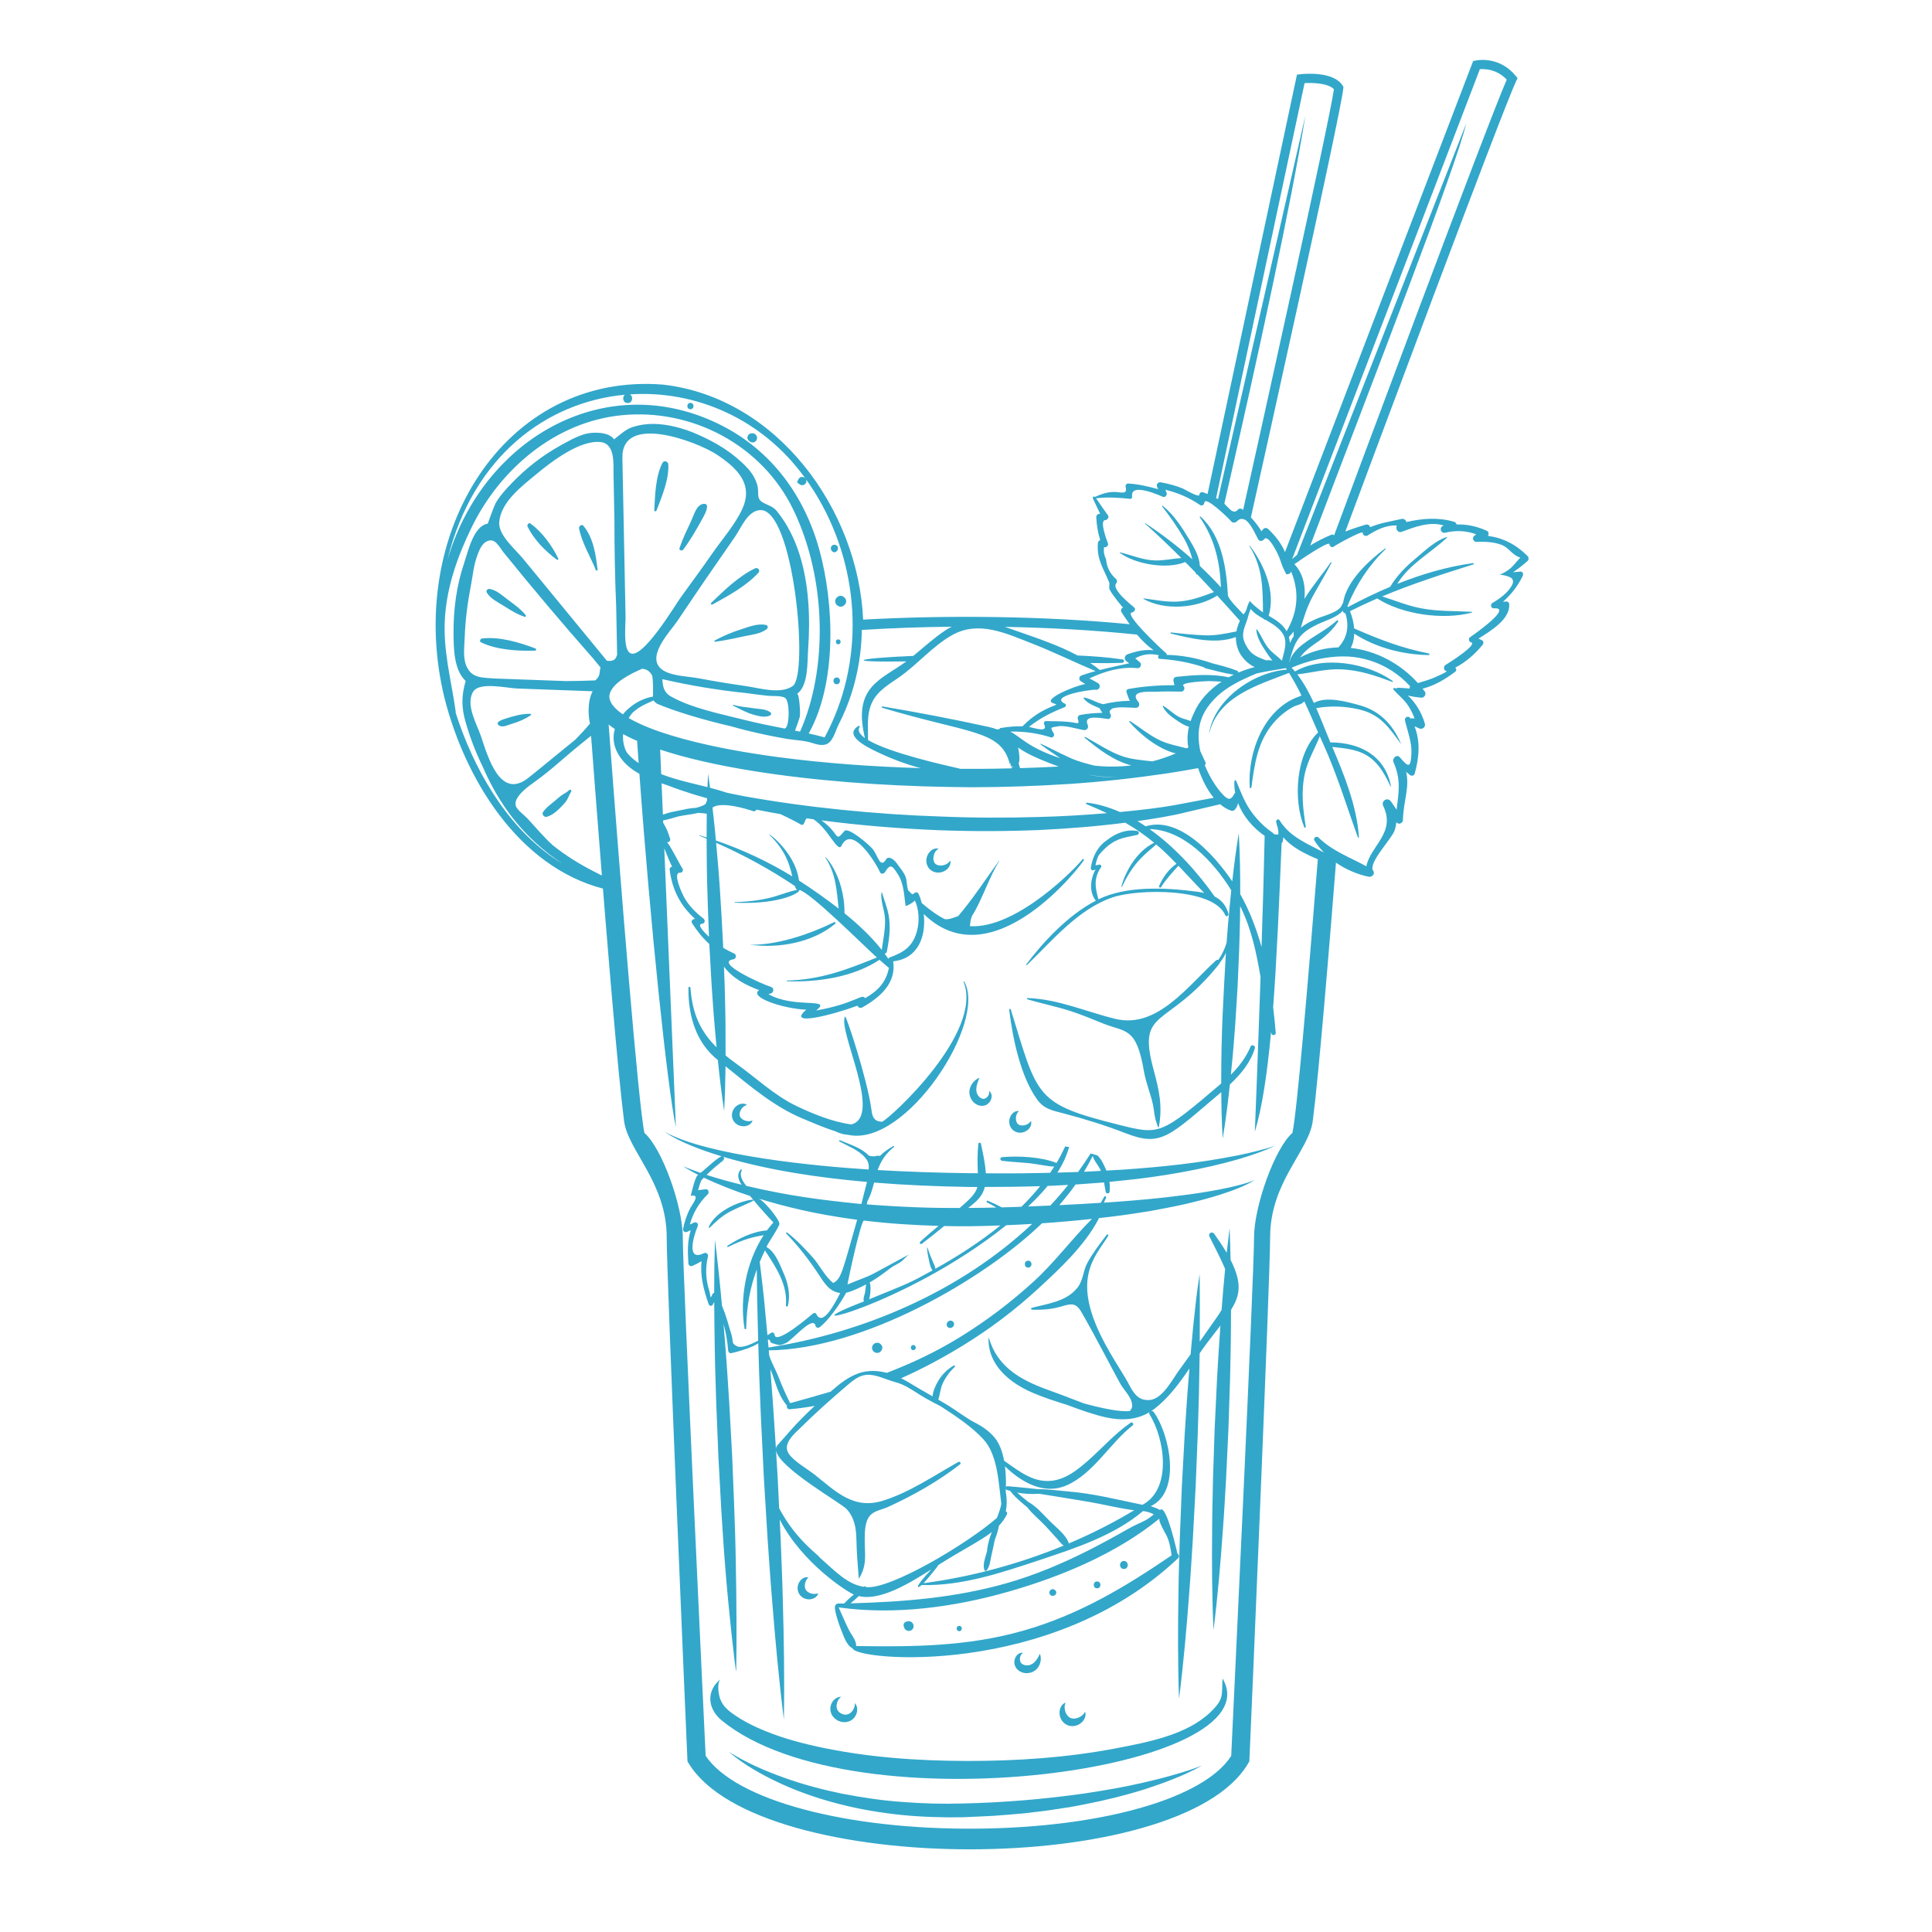 <svg xmlns="http://www.w3.org/2000/svg" xmlns:xlink="http://www.w3.org/1999/xlink" width="500" zoomAndPan="magnify" viewBox="0 0 375 375" height="500" preserveAspectRatio="xMidYMid meet" version="1.0"><defs><clipPath id="id1"><path d="M 84 11 L 296.781 11 L 296.781 359 L 84 359 Z M 84 11 " clip-rule="nonzero"/></clipPath></defs><path fill="#32a7ca" d="M 221.938 346.004 C 218.098 346.895 214.211 347.555 210.32 348.137 C 202.531 349.234 194.676 349.887 186.809 350.055 C 182.895 350.172 178.98 350.062 175.078 349.754 C 171.172 349.48 167.301 348.895 163.461 348.156 C 159.629 347.363 155.828 346.367 152.133 345.031 C 148.438 343.711 144.809 342.129 141.445 340.016 C 144.469 342.617 148.016 344.562 151.641 346.242 C 155.293 347.898 159.105 349.195 162.996 350.188 C 166.883 351.188 170.859 351.844 174.848 352.27 C 178.844 352.672 182.863 352.797 186.871 352.727 C 188.875 352.66 190.863 352.539 192.859 352.449 C 194.848 352.289 196.84 352.164 198.824 351.961 C 200.809 351.703 202.797 351.527 204.77 351.199 L 207.727 350.75 L 210.672 350.191 C 214.59 349.426 218.473 348.469 222.281 347.27 C 224.176 346.637 226.066 346.004 227.91 345.242 C 229.762 344.5 231.582 343.676 233.309 342.688 C 231.461 343.422 229.566 344 227.668 344.543 C 225.773 345.086 223.855 345.566 221.938 346.004 " fill-opacity="1" fill-rule="nonzero"/><path fill="#32a7ca" d="M 196.316 148.84 L 196.262 148.66 C 196.195 148.609 196.141 148.551 196.094 148.48 C 196.125 148.652 196.191 148.781 196.316 148.84 " fill-opacity="1" fill-rule="nonzero"/><g clip-path="url(#id1)"><path fill="#32a7ca" d="M 292.781 110.621 C 292.234 111.004 291.605 111.336 291.055 111.609 C 291.395 111.441 293.219 111.934 293.484 112.309 C 293.91 112.91 293.543 113.5 293.211 114.016 C 292.43 115.23 290.918 116.332 289.672 117.035 C 289.211 117.297 289.387 118.121 289.957 118.078 C 293.68 117.797 286.434 122.941 285.387 123.641 C 284.996 123.898 285.031 124.535 285.52 124.668 C 286.941 125.051 281.379 128.586 280.586 129.062 C 280.152 129.324 280.16 130.164 280.742 130.25 C 281.254 130.328 277.957 131.699 278.109 131.641 C 277.152 132.012 276.184 132.285 275.211 132.582 C 271.801 128.781 267.062 126.289 262.168 125.762 C 262.617 124.961 262.828 124.004 262.859 122.992 C 267.051 125.73 272.367 127.074 277.305 127.152 C 277.48 127.156 277.523 126.875 277.348 126.84 C 272.141 125.828 267.66 124.09 262.836 121.973 C 262.746 120.805 262.449 119.637 262.027 118.633 C 263.777 117.75 265.539 116.926 267.32 116.16 C 272.184 119.297 280.141 120.375 285.66 118.914 C 285.754 118.891 285.73 118.754 285.637 118.75 C 282.262 118.566 279.066 118.703 275.715 118.047 C 273.133 117.543 270.758 116.543 268.273 115.766 C 274.035 113.355 279.934 111.453 285.965 109.555 C 286.133 109.504 286.059 109.277 285.895 109.301 C 280.867 110 275.945 111.445 271.199 113.34 C 273.562 109.473 277.598 107.41 280.883 104.34 C 280.93 104.297 280.883 104.215 280.824 104.234 C 278.613 104.918 276.633 106.848 274.879 108.309 C 272.926 109.926 271.133 111.715 269.832 113.898 C 267.031 115.078 264.297 116.406 261.641 117.828 C 261.609 117.77 261.574 117.715 261.539 117.652 C 263.262 113.434 265.633 109.809 268.945 106.574 C 269.004 106.516 268.922 106.398 268.852 106.453 C 265.711 108.809 261.289 112.805 260.684 117.066 C 260.617 117.113 260.562 117.18 260.531 117.273 C 260.07 118.828 257.102 119.438 255.703 120.039 C 254.555 120.535 253.43 121.055 252.484 121.867 C 253.09 119.785 253.691 117.781 254.781 115.789 C 255.984 113.594 257.301 111.473 258.434 109.242 C 258.48 109.145 258.352 109.066 258.285 109.156 C 256.832 111.305 254.754 113.699 253.184 116.254 C 253.457 113.844 252.945 111.266 251.242 109.508 C 252.93 108.312 258.039 104.871 258.047 105.648 C 258.051 106.016 258.516 106.367 258.852 106.113 C 259.461 105.652 264.566 102.875 264.508 103.406 C 264.457 103.875 265.07 104.176 265.441 103.941 C 267.176 102.832 269.051 101.891 271.129 102.004 C 271.125 102.016 271.117 102.023 271.113 102.039 C 270.816 102.613 271.32 103.492 272.031 103.23 C 274.734 102.242 277.402 101.191 280.211 101.98 C 280.137 102.023 280.062 102.07 279.973 102.133 C 279.309 102.555 279.73 103.594 280.508 103.402 C 282.668 102.879 284.57 103.012 286.531 103.703 C 286.41 103.797 286.277 103.906 286.102 104.051 C 285.66 104.422 286.02 105.203 286.566 105.18 C 288.164 105.113 289.852 105.176 291.375 105.727 C 292.93 106.289 293.504 107.77 295.09 108.223 C 294.355 108.996 293.656 110.012 292.781 110.621 Z M 273.621 133.645 C 272.871 133.574 272.121 133.52 271.367 133.492 C 271.234 133.484 271.125 133.555 271.047 133.648 C 270.934 133.609 270.82 133.566 270.699 133.535 C 270.492 133.477 270.367 133.734 270.5 133.887 C 271.457 134.969 272.566 135.781 273.367 137.031 C 273.859 137.801 274.254 138.605 274.574 139.449 C 274.316 139.414 274.059 139.422 273.793 139.477 C 273.777 139.449 273.762 139.418 273.746 139.391 C 273.402 138.844 272.551 139.195 272.703 139.832 C 273.199 141.926 274.074 144.094 273.957 146.277 C 273.809 149.102 273.406 148.992 271.723 147.008 C 271.102 146.273 270.148 147.211 270.484 147.965 C 272.027 151.414 271.438 154.023 271.082 157.16 C 270.715 156.633 270.348 156.094 269.98 155.562 C 269.344 154.648 268.004 155.43 268.488 156.438 C 270.977 161.637 266.035 164.121 265.203 168.145 C 261.973 166.363 258.699 165.254 255.906 162.555 C 255.512 162.176 254.82 162.664 255.133 163.152 C 255.664 163.996 256.297 164.77 256.992 165.48 C 253.797 163.758 250.383 162.5 248.371 159.23 C 248.172 158.824 247.633 159.133 247.695 159.516 C 247.758 159.883 247.859 160.234 247.984 160.57 C 248.141 161.258 248.18 161.723 248.109 161.977 C 247.867 161.984 247.625 161.977 247.383 161.957 C 247.262 161.863 247.137 161.754 246.992 161.609 C 246.426 161.227 245.887 160.801 245.375 160.344 C 244.375 159.438 243.426 158.363 242.668 157.254 C 241.465 155.496 240.754 153.484 239.926 151.539 C 239.852 151.359 239.594 151.469 239.59 151.633 C 239.551 152.398 239.613 153.156 239.746 153.895 C 239.684 153.93 239.629 153.98 239.594 154.055 C 238.906 155.414 238.348 155.289 237.316 154.184 C 236.254 153.039 235.402 151.727 234.688 150.348 C 234.375 149.746 234.098 149.133 233.844 148.516 C 233.992 148.414 234.082 148.215 233.984 147.988 C 233.652 147.227 233.301 146.516 232.98 145.812 C 232.195 141.973 232.684 138.734 235.828 135.562 C 238.113 133.258 240.98 131.945 243.906 130.719 C 245.758 130.289 247.652 130.023 249.586 129.684 C 249.652 129.781 249.715 129.879 249.781 129.977 C 243.285 130.438 235.738 135.727 234.699 142.266 C 234.695 142.293 234.734 142.301 234.738 142.273 C 236.48 135.125 244.281 132.93 250.199 130.609 C 251.082 132.008 251.879 133.48 252.617 134.992 C 252.531 135.012 252.457 135.051 252.391 135.113 C 245.348 137.434 242.133 145.98 242.57 152.812 C 242.582 153.035 242.875 153.023 242.902 152.812 C 243.504 148.332 244.082 144.004 247.113 140.41 C 248.195 139.125 249.527 138 251.012 137.207 C 251.754 136.812 252.68 136.766 253.16 136.121 C 254.102 138.125 254.969 140.168 255.844 142.164 C 251.496 146.309 250.965 155.285 253.156 160.551 C 253.23 160.734 253.48 160.668 253.449 160.469 C 252.898 156.934 252.5 153.664 253.277 150.125 C 253.852 147.508 255.227 145.328 256.168 142.898 C 256.371 143.359 256.574 143.816 256.781 144.27 C 259.512 150.246 261.332 156.379 263.57 162.523 C 263.605 162.625 263.781 162.621 263.773 162.496 C 263.359 156.477 260.949 150.504 258.594 144.977 C 261.18 145.277 263.734 145.414 265.922 147.043 C 267.863 148.484 268.91 150.578 269.938 152.695 C 269.953 152.73 270.008 152.703 270 152.668 C 268.879 146.656 263.934 144.113 258.219 144.098 C 257.363 142.062 256.488 139.734 255.477 137.441 C 258.238 136.973 260.965 137.047 263.738 137.684 C 267.883 138.633 269.559 141.156 271.906 144.359 C 271.918 144.371 271.938 144.359 271.93 144.344 C 270.363 140.688 267.852 137.988 263.953 136.906 C 261.559 136.246 257.445 135.043 255.023 136.445 C 254.105 134.457 253.059 132.531 251.809 130.898 C 254.727 130.559 257.496 129.766 260.488 129.922 C 263.973 130.105 267.016 131.141 270.23 132.363 C 270.348 132.41 270.402 132.238 270.309 132.172 C 265.379 128.672 256.844 127.191 251.398 130.309 C 251.383 130.316 251.375 130.332 251.363 130.34 C 251.148 130.082 250.93 129.836 250.703 129.602 C 252.777 128.715 254.957 128.051 257.188 127.703 C 260.297 127.215 263.035 127.289 265.996 128.234 C 268.969 129.18 271.594 130.898 273.695 133.195 C 273.605 133.328 273.586 133.496 273.621 133.645 Z M 250.852 219.91 C 247.488 222.789 243.41 234.074 243.41 240.172 C 243.41 247.777 239.309 333.766 238.977 340.816 C 233.762 349.016 214.164 354.676 189.898 354.938 C 164.32 355.203 142.715 349.418 136.965 340.793 C 136.621 333.594 132.531 247.766 132.531 240.172 C 132.531 234.074 128.453 222.789 125.09 219.91 C 123.941 214.867 120.457 171.699 118.137 140.621 C 118.156 140.633 118.168 140.652 118.184 140.66 C 118.562 140.965 118.945 141.246 119.336 141.508 C 118.805 143.375 119.121 145.441 120.773 147.496 C 121.688 148.641 122.848 149.496 124.109 150.203 C 126.223 179.398 129.539 211.133 131.191 218.773 L 128.934 164.652 C 129.555 166.219 130.367 168.203 130.504 168.215 C 130.238 168.191 129.945 168.477 129.977 168.742 C 130.445 172.668 132.07 175.812 134.914 178.352 L 134.785 178.371 C 134.406 178.414 134.086 178.797 134.32 179.172 C 135.305 180.73 136.406 182.074 137.676 183.234 L 138.121 191.145 C 138.324 193.871 138.477 196.598 138.73 199.328 C 138.844 200.645 138.961 201.965 139.082 203.285 C 136.031 200.254 134.375 196.84 134.016 191.734 C 134 191.488 133.629 191.48 133.625 191.734 C 133.57 197.098 135.031 202.32 139.332 205.762 C 139.672 209.062 140.062 212.359 140.555 215.656 C 140.715 212.754 140.793 209.855 140.824 206.961 C 145.488 210.727 150.281 214.832 155.812 217.121 C 157.57 217.852 159.84 218.852 162.195 219.605 C 162.961 219.988 163.797 220.227 164.633 220.27 C 175.809 222.746 191.707 198.402 187.148 190.508 C 187.113 190.441 186.996 190.484 187.023 190.559 C 190.977 200.332 172.812 217.07 171.195 217.73 C 169.309 217.684 169.262 216.25 169.09 215.039 C 168.262 209.211 164.211 197 164.035 197.301 C 162.504 199.867 171.441 216.746 165.219 218.25 C 161.445 217.738 157.477 216.059 154.633 214.695 C 150.285 212.617 146.801 209.242 142.91 206.457 C 142.168 205.926 141.484 205.398 140.836 204.867 C 140.844 202.984 140.84 201.105 140.82 199.227 C 140.812 196.488 140.707 193.758 140.652 191.023 L 140.52 187.633 C 142.238 189.902 144.684 191.191 147.355 192.188 C 145.258 193.5 151.883 195.785 156.5 195.98 C 152.484 199.371 161.758 196.949 166.434 195.199 C 166.57 195.543 166.965 195.766 167.363 195.539 C 170.82 193.594 173.992 190.84 173.375 186.594 C 178.246 186.059 179.777 181.738 179.301 177.406 C 192.734 190.551 210.164 167.547 210.383 166.941 C 210.453 166.754 210.176 166.668 210.078 166.812 C 209.168 168.109 197.426 180.352 188.254 179.77 C 188.402 178.84 188.258 179 188.629 177.84 C 190.527 174.934 192.008 170.18 193.969 167.105 C 193.992 167.07 193.941 167.047 193.922 167.074 C 191.27 170.715 188.891 174.395 185.992 177.809 C 185.199 178.082 184.172 178.547 183.363 178.398 C 181.777 177.586 180.305 176.492 178.906 175.273 C 178.105 172.199 177.77 173.355 177.062 173.59 C 176.793 173.328 176.523 173.062 176.254 172.801 C 175.715 170.734 176.422 170.648 174.609 168.305 C 174.078 167.613 173.457 166.539 172.492 166.488 C 172.305 166.48 172.117 166.602 172.023 166.758 C 170.812 168.77 170.387 165.953 169.352 164.75 C 168.562 163.832 164.598 160.453 163.895 161.301 C 162.375 163.145 162.73 162.438 161.277 160.828 C 160.723 160.223 160.098 159.707 159.449 159.23 C 167.023 160.23 174.648 160.832 182.277 161.148 C 188.746 161.383 195.227 161.371 201.699 161.109 C 207.281 160.836 212.859 160.406 218.406 159.688 C 220.352 160.801 222.211 162.074 224.031 163.582 C 218.816 166.094 217.121 173.531 217.848 171.992 C 220.137 167.105 222.539 165.633 224.418 163.906 C 225.473 164.805 226.336 165.555 228.363 167.656 C 226.844 168.684 225.715 170.297 224.984 171.957 C 224.871 172.211 225.211 172.43 225.367 172.18 C 226.34 170.645 227.531 169.371 228.73 168.035 C 230.41 169.793 232.039 171.598 233.75 173.328 C 233.305 173.227 232.848 173.141 232.367 173.078 C 226.062 172.25 218.578 171.926 213.207 174.559 C 212.555 172.254 212.25 170.441 213.723 168.312 C 213.898 168.059 213.609 167.766 213.348 167.824 C 213.109 167.875 212.871 167.922 212.637 167.973 C 212.754 167.273 212.965 166.621 213.25 166.012 C 214.086 165.012 214.984 164.098 216.141 163.43 C 217.637 162.559 219.129 162.418 220.773 162.047 C 221.137 161.961 221.141 161.387 220.773 161.305 C 218.809 160.891 216.613 161.676 214.922 163.027 C 213.051 164.277 212.098 166.184 211.73 168.395 C 211.684 168.68 211.918 169.027 212.25 168.91 C 212.383 168.859 212.516 168.816 212.648 168.77 C 211.305 171.234 211.684 173.676 212.715 174.812 C 207.293 177.637 202.492 182.816 199.184 187.211 C 199.121 187.297 199.254 187.387 199.324 187.32 C 204.273 182.562 209.32 176.383 216.043 174.152 C 221.027 172.5 235.566 172.301 237.836 177.66 C 237.988 178.016 238.543 177.758 238.449 177.402 C 237.996 175.684 237.039 174.664 235.762 174.016 C 232.559 169.445 228.184 164.523 223.137 160.926 C 229.664 161.055 235.426 167.062 238.984 172.797 C 238.859 174.027 238.738 175.254 238.625 176.488 C 238.402 178.652 238.254 180.82 238.082 182.988 C 237.711 184.199 237.18 185.32 236.473 186.324 C 236.336 186.273 236.172 186.293 236.02 186.426 C 230.641 191.281 224.645 199.707 216.559 197.777 C 210.805 196.402 205.438 193.914 199.43 193.723 C 199.297 193.719 199.273 193.918 199.402 193.957 C 202.23 194.809 205.156 195.379 207.965 196.301 C 210.09 197 212.168 197.887 214.246 198.711 C 218.516 200.398 220.574 199.328 222.035 207.922 C 222.422 210.199 223.328 212.25 223.805 214.48 C 224.035 215.582 224.062 216.926 224.508 217.969 C 224.562 218.102 224.828 219.305 224.957 218.59 C 225.668 214.691 224.973 211.551 223.965 207.848 C 220.57 195.402 226.352 199.984 236.668 187.082 C 236.727 187.004 236.754 186.93 236.77 186.852 C 237.246 186.273 237.641 185.637 237.945 184.949 C 237.484 193.469 237.031 199.691 237.035 210.305 C 225.27 220.355 225.066 220.301 217.164 218.32 C 200.844 214.238 201.453 212.996 196.195 195.941 C 196.145 195.777 195.859 195.797 195.883 195.984 C 196.527 201.363 198.074 208.977 201.344 213.457 C 202.668 215.273 204.27 215.543 206.379 216.094 C 210.504 217.18 214.496 218.402 218.469 219.953 C 225.438 222.68 226.898 220.562 237.047 211.984 C 237.07 214.984 237.141 217.992 237.32 221.004 C 237.906 217.508 238.344 214.004 238.719 210.496 C 240.895 208.457 242.754 206.18 243.57 203.449 C 243.707 202.977 242.953 202.633 242.754 203.105 C 241.828 205.289 240.48 207.031 238.914 208.594 C 239.547 202.285 239.422 202.883 239.758 198.84 L 240.219 191.434 L 240.535 184.02 C 240.594 181.543 240.695 179.07 240.703 176.598 C 240.707 176.355 240.707 176.113 240.707 175.871 C 240.754 175.965 240.805 176.059 240.848 176.152 C 242.949 180.457 243.883 185.031 244.672 189.652 C 244.141 205.355 243.566 219.668 243.566 219.668 C 245.008 214.898 245.984 208.227 246.711 200.316 C 246.738 200.414 246.758 200.512 246.785 200.609 C 246.902 201.059 247.66 200.984 247.621 200.496 C 247.488 198.867 247.32 197.203 247.117 195.516 C 247.836 186.012 248.281 175.07 248.762 163.66 C 248.855 163.582 248.938 163.488 248.961 163.379 C 249.027 163.066 249.07 162.781 249.094 162.504 C 250.707 164.469 253.371 165.77 255.789 166.777 C 253.809 191.797 251.695 216.195 250.852 219.91 Z M 114.543 124.285 C 110.195 119 105.852 113.707 101.504 108.418 C 100.047 106.645 96.883 104.008 96.898 101.59 C 96.898 101.543 96.898 101.5 96.902 101.453 C 97.125 97.434 101.383 94.297 104.199 91.961 C 107.078 89.562 112.602 85.363 116.566 85.805 C 119.445 86.129 119.043 90.023 119.086 92.16 C 119.141 95.125 119.203 98.09 119.262 101.051 C 119.254 106.645 119.367 112.238 119.602 117.824 L 119.785 127.094 C 119.57 127.652 119.453 128.156 118.559 128.273 C 118.309 128.301 118.047 128.289 117.789 128.242 C 116.711 126.926 115.625 125.605 114.543 124.285 Z M 116.016 169.531 C 115.828 169.438 115.605 169.316 115.32 169.172 C 112.273 167.629 109.633 165.93 107.312 164.078 C 105.516 162.461 104.027 160.637 102.391 158.879 C 101.801 158.246 100.219 157.121 100.074 156.281 C 99.777 154.551 102.66 152.555 103.844 151.707 C 106.977 149.477 109.656 146.898 112.629 144.508 C 112.652 144.488 114.727 142.816 114.727 142.816 C 115.195 149.027 115.965 159.09 116.824 169.922 C 116.559 169.82 116.355 169.715 116.016 169.531 Z M 109.883 132.199 L 96.094 131.699 C 93.688 131.504 91.484 131.73 90.48 129.152 C 89.828 127.484 90.141 125.531 90.195 123.797 C 90.309 120.473 90.723 117.168 91.359 113.906 C 91.762 111.84 91.918 109.707 92.676 107.719 C 93.008 106.832 93.473 105.656 94.352 105.152 C 96.055 104.18 96.828 106.09 97.801 107.297 C 103.371 114.176 109.078 120.945 114.93 127.582 C 114.988 127.648 115.047 127.715 115.105 127.781 L 116.559 129.547 C 116.379 130.074 116.469 130.715 116.219 131.242 C 116.062 131.562 115.816 131.832 115.535 132.062 C 113.652 132.145 111.766 132.188 109.883 132.199 Z M 114.527 140.438 C 113.633 141.508 112.684 142.539 111.699 143.539 C 108.641 146 105.629 148.535 102.555 150.98 C 97.07 155.336 94.707 146.926 93.359 142.914 C 92.551 140.52 90.289 136.73 91.855 134.238 C 93.074 132.297 98.316 133.562 100.422 133.641 C 105.289 133.816 110.164 133.992 115.031 134.172 C 113.867 136.355 114.277 139.68 114.527 140.438 Z M 89.129 140.387 C 88.875 139.672 88.641 138.953 88.414 138.23 C 88.441 138.223 88.465 138.199 88.457 138.16 C 87.578 131.867 85.926 126.211 86.375 119.758 C 86.805 113.633 88.828 107.961 91.504 102.438 C 97 91.109 107.73 81.891 120.637 80.598 C 134.363 79.223 147.883 86.445 153.906 98.777 C 160.566 112.414 160.621 130.074 155.289 142.008 C 154.961 141.941 154.637 141.871 154.309 141.805 C 154.668 140.926 154.973 140.047 155.227 139.16 C 155.406 138.613 155.137 134.379 154.684 134.699 C 156.945 133.113 156.68 128.539 156.855 126.074 C 157.078 122.922 157.117 119.746 156.863 116.59 C 156.375 110.457 154.766 104.156 150.844 99.273 C 149.996 98.223 149.207 98.172 148.078 97.535 C 146.668 96.746 147.418 95.586 146.984 94.113 C 146.621 92.859 145.895 91.699 145 90.762 C 142.234 87.84 139.039 85.918 135.387 84.312 C 133.996 83.699 132.539 83.188 131 82.824 C 128.262 82.176 125.613 82.016 122.871 82.859 C 121.473 83.289 120.355 84.383 119.191 85.281 C 118.211 83.785 115.023 83.797 113.48 84.262 C 111.898 84.734 110.324 85.609 108.883 86.41 C 105.359 88.355 102.137 90.848 99.352 93.758 C 98.207 94.957 97.023 96.215 96.203 97.664 C 95.938 98.129 94.648 101.648 94.672 101.645 C 91.922 102.066 90.867 106.98 90.102 109.246 C 88.617 113.648 87.996 118.254 88.031 122.891 C 88.055 125.859 88.082 130 90.379 132.176 C 89.562 135.07 89.543 137.25 90.359 140.113 C 91.215 143.113 92.332 146.039 93.707 148.84 C 96.941 156.273 101.559 162.551 109.102 167.605 C 99.422 161.719 92.867 150.98 89.129 140.387 Z M 121.289 76.617 C 120.719 77.074 120.891 78.234 121.828 78.234 C 122.816 78.234 122.957 76.945 122.273 76.547 C 134.93 75.707 147.969 81.215 156.305 92.84 C 156.008 92.531 155.484 92.449 155.145 92.805 L 155.07 92.879 C 154.969 92.984 154.914 93.121 154.891 93.262 C 154.887 93.27 154.879 93.266 154.871 93.273 C 154.848 93.297 154.824 93.324 154.801 93.352 C 154.711 93.457 154.711 93.594 154.801 93.695 C 154.824 93.723 154.848 93.75 154.871 93.773 C 154.93 93.84 155 93.867 155.074 93.875 C 155.098 93.902 155.121 93.926 155.145 93.949 C 155.637 94.461 156.527 94.07 156.527 93.375 C 156.527 93.238 156.484 93.117 156.426 93.008 C 157.309 94.234 158.141 95.516 158.914 96.848 C 167.102 110.992 167.844 128.695 160.062 143.121 C 159.039 142.848 158.008 142.598 156.969 142.367 C 162.488 132.527 161.918 117.211 159.043 106.742 C 156.156 96.234 149.758 87.469 139.957 82.523 C 119.316 72.109 97.23 83.23 88.648 103.605 C 87.949 105.27 87.359 106.941 86.859 108.617 C 91.789 88.516 106.172 78.016 121.289 76.617 Z M 120.945 142.48 C 121.496 142.781 122.047 143.07 122.602 143.332 C 122.953 143.496 123.312 143.641 123.664 143.797 C 123.762 145.227 123.859 146.672 123.961 148.121 C 123.289 147.664 122.66 147.16 122.109 146.57 C 121.969 146.426 121.836 146.273 121.707 146.113 C 121.551 145.859 121.414 145.594 121.312 145.309 C 120.969 144.324 120.863 143.379 120.945 142.48 Z M 123.816 130.172 C 124.035 130.07 124.266 129.98 124.492 129.879 C 124.488 129.855 124.488 129.832 124.484 129.809 C 125.043 129.805 125.578 129.961 126.023 130.375 C 126.262 130.594 126.43 130.871 126.598 131.141 C 126.824 132.609 126.75 134.262 126.754 135.199 C 123.324 135.812 121.352 138.117 120.898 138.656 C 120.66 138.492 120.43 138.324 120.211 138.148 C 119.918 137.941 119.703 137.688 119.445 137.469 C 119.207 137.23 119.027 136.98 118.824 136.742 C 118.512 136.238 118.277 135.746 118.273 135.27 C 118.238 134.348 118.961 133.277 120.051 132.402 C 121.125 131.52 122.457 130.805 123.816 130.172 Z M 144.117 98.707 C 142.715 101.812 140.16 104.664 138.219 107.477 C 136.234 110.352 134.137 113.156 132.102 115.992 C 131.035 117.477 124.461 128.5 122.195 126.688 C 120.922 125.668 121.453 121.266 121.418 119.68 C 121.367 116.949 121.309 114.223 121.258 111.492 C 121.105 103.961 120.957 96.43 120.805 88.898 C 120.629 80.199 135.07 85.625 139.078 88.195 C 139.383 88.398 139.688 88.605 139.988 88.824 C 139.996 88.828 140.004 88.836 140.012 88.84 C 143.527 91.328 146.102 94.312 144.117 98.707 Z M 152.223 141.395 C 149.676 140.895 147.129 140.398 144.621 139.762 C 140.062 138.602 134.289 137.496 130.176 135.156 C 128.84 134.395 128.621 133.156 128.566 131.824 C 133.883 133.047 139.273 133.953 144.703 134.508 C 146.152 134.711 147.609 134.895 149.066 135.055 C 149.918 135.148 151.676 134.969 152.398 135.477 C 152.531 135.57 152.645 135.746 152.738 135.984 C 153.34 137.516 153.125 141.57 152.223 141.395 Z M 144.84 133.18 C 141.801 132.742 138.766 132.258 135.746 131.68 C 133.758 131.297 130.742 131.25 128.945 130.246 C 124.828 127.941 130.02 122.684 131.465 120.559 C 133.262 117.922 135.012 115.254 136.828 112.629 C 138.781 109.797 140.738 106.969 142.695 104.141 C 143.855 102.457 145.074 99.223 147.465 99.012 C 154.031 98.414 157.031 130.867 153.879 133.152 C 151.473 134.828 147.387 133.543 144.84 133.18 Z M 184.727 121.641 C 184.309 121.852 183.891 122.086 183.465 122.371 C 181.266 123.836 179.312 125.629 177.277 127.309 C 165.812 127.801 163.551 128.57 175.922 128.379 C 171.008 131.969 165.449 133.246 167.887 143.254 C 166.855 142.52 166.398 141.781 166.859 141.066 C 166.934 140.953 166.789 140.82 166.68 140.883 C 163.547 142.695 168.371 145.031 169.77 145.719 C 172.465 147.051 175.547 148.273 178.699 149.09 C 169.441 148.82 160.203 148.164 151.035 146.957 C 144.84 146.121 138.668 145.047 132.672 143.434 C 129.691 142.605 126.719 141.684 123.988 140.391 C 123.312 140.078 122.652 139.742 122.023 139.375 C 122.246 139.016 122.508 138.668 122.781 138.332 C 123.164 137.996 123.555 137.676 123.988 137.387 C 124.902 136.789 125.902 136.406 126.875 135.949 C 126.992 136.184 127.18 136.379 127.426 136.465 L 127.402 136.539 C 131.074 138.102 136.352 139.688 141.988 140.996 C 142.957 141.273 143.934 141.539 144.914 141.781 C 147.531 142.418 150.156 142.984 152.812 143.426 C 154.133 143.645 155.527 143.695 156.832 143.984 C 157.793 144.199 158.707 144.656 159.715 144.594 C 159.824 144.586 159.938 144.574 160.051 144.555 C 161.672 144.262 162.105 141.93 162.77 140.645 C 163.762 138.715 164.598 136.707 165.262 134.648 C 166.551 130.652 167.211 126.465 167.285 122.27 C 173.09 121.906 178.906 121.707 184.727 121.641 Z M 200.324 124.906 C 204.508 126.535 208.52 128.531 212.648 130.258 C 211.75 130.504 210.84 130.777 209.926 131.102 C 209.434 131.273 209.312 131.934 209.781 132.223 C 210.066 132.41 210.363 132.586 210.656 132.766 C 208.363 133.191 202.348 135.758 204.352 136.465 C 205.715 136.945 204.883 136.566 202.086 138.148 C 200.699 138.934 199.578 139.852 198.453 140.984 C 197.117 140.938 195.82 141.051 194.492 141.266 C 194.48 141.266 194.469 141.266 194.461 141.27 C 194.387 141.281 194.312 141.289 194.242 141.301 C 194.109 141.324 194.027 141.41 193.988 141.512 C 193.832 141.523 193.672 141.547 193.508 141.574 C 193.043 141.398 192.547 141.242 191.992 141.117 C 185.184 139.617 178.184 138.277 171.309 137.121 C 171.145 137.094 171.07 137.324 171.234 137.375 C 188.289 142.488 194.301 141.66 195.992 148.254 C 196.016 148.34 196.051 148.414 196.094 148.48 C 196.07 148.344 196.066 148.184 196.074 148.016 L 196.262 148.66 C 196.391 148.754 196.551 148.816 196.723 148.832 C 196.543 148.891 196.414 148.887 196.316 148.84 L 196.406 149.137 C 191.391 149.258 188.664 149.238 186.449 149.227 C 183.516 148.559 172.746 146.184 168.457 143.625 C 168.465 143.602 168.484 143.586 168.484 143.559 C 168.504 141.574 168.285 139.527 168.812 137.578 C 169.637 134.504 172.039 133.172 174.457 131.5 C 178.043 129.02 181.016 125.398 184.809 123.273 C 189.984 120.371 195.281 122.945 200.324 124.906 Z M 220.68 123.172 C 221.641 124.312 222.707 125.348 223.922 126.219 C 222.203 126.027 220.68 126.363 218.875 126.984 C 218.23 127.207 218.129 128.016 218.688 128.395 C 218.859 128.508 219.023 128.625 219.191 128.738 C 217.254 129.188 215.363 129.566 213.457 130.047 C 213.453 130.039 213.453 130.027 213.441 130.016 C 212.855 129.547 212.246 129.105 211.621 128.691 C 213.703 128.73 215.781 128.734 217.848 128.652 C 218.195 128.633 218.316 128.062 217.938 128.008 C 215.055 127.574 212.113 127.352 209.148 127.227 C 205.535 125.285 201.559 123.953 197.719 122.605 C 196.797 122.281 195.914 121.965 195.055 121.676 C 203.617 121.836 212.176 122.293 220.68 123.172 Z M 228.375 131.367 C 227.957 131.41 227.688 131.73 227.773 132.152 C 227.859 132.562 227.906 132.809 227.965 132.992 C 224.938 133 221.961 133.195 218.969 133.746 C 218.734 133.789 218.562 134.102 218.641 134.324 C 219.035 135.43 219.074 135.602 219.305 136.031 C 217.535 136.051 215.891 136.258 214.113 136.688 C 213.828 136.605 213.535 136.531 213.273 136.434 C 212.316 136.086 211.422 135.555 210.41 135.395 C 210.344 135.383 210.266 135.449 210.312 135.516 C 210.918 136.355 211.84 136.781 212.77 137.184 C 212.988 137.277 213.223 137.383 213.465 137.484 C 213.48 137.535 213.484 137.594 213.516 137.645 C 213.664 137.883 213.809 138.125 213.961 138.363 C 212.5 138.395 211.09 138.492 209.633 138.781 C 209.32 138.844 209.098 139.238 209.203 139.539 C 209.656 140.805 209.035 140.273 207.523 140.129 C 206.031 139.984 204.508 139.98 203.012 139.965 C 202.688 139.965 202.547 140.301 202.668 140.562 C 203.465 142.262 201.086 141.371 199.711 141.09 C 201.852 139.41 204.031 138.285 206.617 137.277 C 206.883 137.172 207.027 136.742 206.707 136.59 C 203.547 135.117 211.48 133.793 212.793 133.875 C 213.48 133.922 213.711 132.926 213.137 132.605 C 212.586 132.277 212.027 131.977 211.457 131.684 C 214.32 130.301 217.633 129.352 220.797 129.691 C 221.355 129.75 221.688 128.914 221.266 128.562 C 220.961 128.305 220.656 128.047 220.352 127.789 C 221.73 126.977 223.266 126.777 224.957 127.188 C 224.68 127.371 224.742 127.914 225.145 127.879 C 228.121 128.09 230.91 128.574 233.695 129.523 C 233.77 129.613 233.863 129.684 234.012 129.723 C 235.824 130.168 237.625 130.676 239.473 130.957 C 239.141 131.117 238.812 131.289 238.492 131.465 C 235.172 130.746 231.738 131.027 228.375 131.367 Z M 231.758 138.363 C 231.504 138.875 231.281 139.41 231.098 139.957 C 230.363 139.652 229.48 139.488 228.844 139.152 C 227.719 138.562 226.855 137.625 225.773 136.992 C 225.73 136.969 225.656 137.012 225.68 137.062 C 226.156 138.219 227.277 139.051 228.285 139.738 C 228.902 140.16 229.871 140.828 230.777 141.062 C 230.465 142.402 230.398 143.793 230.66 145.09 C 230.551 145.148 230.441 145.195 230.332 145.254 C 228.457 144.738 226.613 144.461 224.77 143.512 C 222.824 142.512 221.172 141.137 219.348 139.953 C 219.238 139.879 219.137 140.035 219.215 140.129 C 221.172 142.414 224.73 145.391 228.215 146.238 C 226.711 146.875 225.199 147.391 223.68 147.781 C 221.688 147.543 219.73 147.438 217.793 146.766 C 215.25 145.875 213.012 144.309 210.652 143.039 C 210.559 142.992 210.445 143.121 210.531 143.195 C 213.156 145.359 216.227 147.73 219.609 148.562 C 217.207 148.859 214.812 148.871 212.434 148.609 C 210.84 148.203 209.293 147.816 207.715 147.105 C 203.383 145.156 198.148 142.023 205.793 147.16 C 199.582 145.133 198.125 143.035 196.082 142 C 198.766 141.949 201.336 142.285 203.969 143.121 C 204.395 143.258 204.754 142.75 204.543 142.379 C 203.762 141.039 203.945 141.25 205.27 140.988 C 206.688 140.707 208.922 141.473 210.336 141.703 C 210.953 141.801 211.379 141.258 211.117 140.684 C 210.191 138.664 213.633 139.379 215.035 139.555 C 215.5 139.609 215.777 139 215.559 138.645 C 215.348 138.297 215.34 138.035 215.469 137.844 C 215.492 137.84 215.512 137.84 215.535 137.836 C 215.633 137.809 215.703 137.715 215.727 137.617 C 216.703 137.055 219.523 137.395 220.473 137.395 C 221.098 137.395 221.316 136.672 220.949 136.238 C 218.957 133.883 223.402 134.309 224.168 134.273 C 225.867 134.191 227.566 134.199 229.27 134.238 C 229.812 134.254 230.098 133.543 229.715 133.168 C 228.875 132.363 234.73 132.195 234.676 132.195 C 235.488 132.215 236.289 132.27 237.094 132.312 C 234.691 133.91 232.762 135.984 231.758 138.363 Z M 211.219 150.359 C 213.074 150.691 214.953 150.855 216.812 150.848 C 214.973 150.906 213.109 150.762 211.219 150.359 Z M 197.617 145.098 C 198.711 145.828 199.812 146.688 205.488 148.789 C 202.988 148.922 200.484 149.02 197.984 149.094 C 197.891 148.789 197.809 148.48 197.719 148.172 C 198.031 147.469 197.816 146.113 197.617 145.098 Z M 128.664 158.098 L 128.41 152.039 C 128.59 152.102 128.77 152.164 128.945 152.223 C 129.18 152.305 129.422 152.387 129.66 152.465 C 131.199 153.07 132.758 153.586 134.324 154.09 C 135.293 154.391 136.27 154.668 137.246 154.938 C 137.242 155.105 137.242 155.27 137.238 155.434 C 137.145 155.52 137.086 155.641 137.07 155.793 C 137.023 156.168 136.242 156.5 135.133 156.797 C 134.016 156.828 132.867 157.098 131.812 157.324 C 130.902 157.512 129.832 157.68 128.898 158.051 C 128.82 158.07 128.738 158.082 128.664 158.098 Z M 136.523 178.277 C 135.016 177.113 133.68 175.777 132.75 174.098 C 132.559 173.754 130.375 169.258 132.035 169.387 C 132.406 169.414 132.711 168.918 132.48 168.609 C 132.051 168.02 129.797 163.527 129.43 163.465 C 129.801 163.531 130.195 163.234 130.074 162.82 C 129.727 161.66 129.324 160.652 128.73 159.727 L 128.707 159.234 C 129.746 159.086 130.785 158.672 131.777 158.445 C 133.004 158.172 134.312 158.09 135.539 157.777 C 136.082 157.812 136.625 157.859 137.18 157.941 C 137.156 159.477 137.148 161.016 137.152 162.555 C 136.688 162.406 136.23 162.254 135.766 162.113 C 135.711 162.098 135.691 162.176 135.742 162.195 C 136.215 162.387 136.68 162.59 137.152 162.789 C 137.156 164.047 137.16 165.305 137.18 166.562 C 137.191 171.914 137.57 180.547 137.617 181.832 C 136.613 180.895 135.188 179.402 136.242 179.309 C 136.816 179.254 136.961 178.613 136.523 178.277 Z M 172.441 186.125 C 172.203 185.777 171.957 185.434 171.707 185.094 C 171.902 185.07 172.082 184.957 172.129 184.734 C 173.457 178.207 172.109 176.488 171.215 173.289 C 171.191 173.207 171.086 173.23 171.082 173.309 C 170.898 175.039 171.754 176.742 171.789 178.504 C 171.832 180.488 171.418 182.414 171.148 184.371 C 169.113 181.789 166.582 179.418 163.918 177.262 C 163.953 169.629 159.582 165.516 160.219 166.477 C 162.297 169.641 162.387 172.918 162.789 176.363 C 160.645 174.695 157.773 172.637 155.082 170.914 C 154.32 165.062 148.352 161.113 149.391 162.109 C 152.348 164.945 153.254 167.664 153.781 170.102 C 149.094 167.238 144.156 164.926 138.961 163.145 C 138.766 161.012 138.543 158.883 138.297 156.754 C 139.996 155.477 145.047 157.051 146.238 157.461 C 146.469 157.539 146.727 157.375 146.801 157.148 C 148.352 157.461 149.91 157.746 151.469 158.016 C 153.332 158.871 155.105 159.828 155.367 159.996 C 156.172 160.496 156.121 159.188 156.582 158.832 C 157.027 158.895 157.469 158.969 157.91 159.031 C 160.797 160.887 162.613 165.664 163.34 164.152 C 165.383 159.891 170.047 167.551 170.816 169.312 C 170.984 169.699 171.562 169.625 171.75 169.312 C 172.848 167.496 173.227 168.078 174.246 169.645 C 175.457 171.512 175.465 173.688 175.777 175.867 C 176.445 175.648 177.07 175.277 177.582 174.793 C 178.398 176.531 178.488 178.875 177.984 180.727 C 177.18 183.676 175.516 184.812 172.703 185.836 C 172.562 185.887 172.477 186 172.441 186.125 Z M 149.16 192.969 C 149.254 192.938 149.348 192.906 149.438 192.875 C 150.18 192.812 150.383 191.773 149.617 191.547 C 147.969 191.055 138.449 186.789 142.398 186.188 C 142.891 186.109 142.988 185.305 142.539 185.098 C 141.77 184.742 141.059 184.387 140.375 183.977 C 140.371 183.875 139.871 173.094 139.254 166.465 C 139.172 165.504 139.086 164.543 138.996 163.582 C 144.316 165.938 149.457 168.727 154.277 171.969 C 154.488 172.551 154.645 172.715 154.754 172.719 C 151.473 173.352 149.895 174.863 142.637 175.102 C 142.562 175.105 142.562 175.211 142.637 175.215 C 152.129 175.629 155.797 172.895 155.07 172.703 C 157.23 173.117 167.492 183.41 170.199 185.848 C 164.387 188.207 159.262 190.172 152.746 190.324 C 152.652 190.328 152.656 190.461 152.746 190.465 C 158.727 190.668 165.594 189.68 170.711 186.297 C 171.258 186.781 171.809 187.27 172.375 187.742 C 172.43 187.785 172.484 187.812 172.543 187.832 C 172.016 190.672 170.316 192.387 167.91 193.75 C 167.324 192.75 166.047 194.777 158.41 196.141 C 161.707 193.539 154.246 195.859 149.16 192.969 Z M 236.832 156.102 C 237.48 156.645 238.18 157.086 238.957 157.355 C 239.301 157.477 239.617 157.266 239.812 157.008 C 240.074 156.664 240.215 156.281 240.305 155.879 C 241.285 158.441 243.184 160.66 245.469 162.238 C 245.344 168.383 245.117 176.078 244.867 183.82 C 243.855 180.199 242.512 176.707 240.727 173.551 C 240.738 169.613 240.676 165.672 240.445 161.719 C 239.93 164.832 239.527 167.953 239.18 171.07 C 235.695 165.938 228.91 158.355 222.371 160.387 C 221.848 160.035 221.316 159.695 220.785 159.375 C 224.035 158.898 227.191 158.43 230.613 157.566 Z M 230.254 155.848 C 227.074 156.5 223.988 156.922 220.773 157.27 C 219.645 157.398 218.512 157.504 217.379 157.609 C 215.293 156.695 213.141 156.043 210.941 155.793 C 210.758 155.773 210.762 156.035 210.902 156.094 C 212.27 156.66 213.582 157.234 214.852 157.836 C 210.445 158.207 206.027 158.465 201.605 158.578 C 195.199 158.762 188.785 158.75 182.379 158.477 C 170.527 158.094 156.504 156.754 144.164 154.496 C 143.152 154.305 142.141 154.086 141.133 153.879 C 140.043 153.512 138.934 153.199 137.816 152.91 C 137.695 151.984 137.57 151.059 137.438 150.133 C 137.391 151.016 137.355 151.898 137.324 152.781 C 134.418 152.047 131.465 151.43 128.641 150.375 C 128.543 150.34 128.441 150.301 128.336 150.262 L 128.137 145.496 C 129.355 145.895 130.578 146.266 131.805 146.613 C 138.012 148.316 144.293 149.43 150.594 150.309 C 163.191 152.031 175.875 152.723 188.551 152.805 C 194.891 152.797 201.23 152.574 207.559 152.164 C 213.891 151.75 220.203 151.043 226.488 150.117 C 228.516 149.809 230.535 149.465 232.551 149.094 C 233.273 151.199 234.273 153.27 235.582 154.848 Z M 245.637 126.363 C 246.027 126.965 246.465 127.621 246.977 128.195 C 246.551 128.145 246.129 128.129 245.723 128.16 C 244.406 127.656 243.098 127.199 242.273 125.949 C 240.914 123.887 241.102 122.863 241.941 120.691 C 242.23 119.953 242.359 119.031 242.789 118.195 C 243.363 119.012 244.316 119.566 245.223 120.074 C 245.309 120.215 245.457 120.293 245.613 120.293 C 245.676 120.332 245.738 120.363 245.801 120.402 C 246.953 121.074 248.383 121.898 249.078 123.148 C 249.961 124.734 249.199 126.59 248.82 128.234 C 248.07 127.461 247.125 126.852 246.398 126.043 C 245.352 124.875 244.871 123.438 243.992 122.191 C 243.949 122.133 243.844 122.148 243.848 122.23 C 243.926 123.688 244.867 125.176 245.637 126.363 Z M 250.164 123.633 C 250.496 123.305 250.805 122.965 251.082 122.598 C 251.082 122.879 251.09 123.156 251.117 123.441 C 250.836 123.871 250.594 124.328 250.383 124.809 C 250.344 124.402 250.27 124.008 250.164 123.633 Z M 259.488 120.445 C 257.449 122.277 255.078 123.379 252.922 125.023 C 251.824 125.859 250.582 127.086 250.289 128.504 C 250.273 128.48 250.266 128.453 250.25 128.434 C 250.672 127.07 250.98 125.688 251.719 124.434 C 252.695 122.781 254.203 121.93 255.875 121.125 C 257.324 120.43 259.516 119.832 260.668 118.523 C 260.629 118.781 260.855 119.062 261.145 119.031 C 261.633 120.605 261.703 122.266 261.012 123.836 C 260.703 124.531 260.262 125.105 259.789 125.66 C 257.25 125.727 254.719 126.348 252.352 127.613 C 252.453 127.473 252.551 127.328 252.66 127.191 C 253.504 126.141 254.566 125.414 255.664 124.652 C 257.262 123.543 258.672 122.277 259.742 120.641 C 259.844 120.48 259.621 120.328 259.488 120.445 Z M 216.652 113.23 C 216.867 112.98 216.875 112.66 216.652 112.41 C 215.469 111.383 214.816 110.105 214.688 108.574 C 214.312 107.809 214.18 107.02 214.285 106.215 C 214.703 106.312 215.23 105.91 215.047 105.449 C 214.887 105.035 213.34 101.023 214.512 100.957 C 214.934 100.934 215.348 100.43 215.047 100.023 C 214.25 98.938 213.52 97.812 212.742 96.719 C 215.059 96.438 217.047 96.59 219.367 96.828 C 219.652 96.852 219.773 96.555 219.742 96.332 C 219.352 93.418 225.812 96.496 225.59 96.383 C 226.156 96.672 226.637 96.105 226.406 95.562 C 226.336 95.398 226.258 95.23 226.184 95.062 C 228.625 95.637 230.82 96.594 232.938 98.027 C 233.312 98.289 233.746 97.938 233.773 97.547 C 233.887 96.148 238.477 100.57 239 101.219 C 239.246 101.531 239.793 101.484 240.051 101.219 C 240.387 100.875 240.711 100.723 241.02 100.711 L 241.539 100.824 C 242.668 101.344 243.586 103.531 244.203 104.668 C 244.461 105.152 245.078 105.051 245.359 104.668 C 246.133 103.629 247.832 107.156 248.031 107.57 C 248.449 108.445 248.695 109.371 249.07 110.25 C 249.113 110.355 249.676 111.453 249.66 111.445 C 249.918 111.559 250.746 111.277 250.539 110.797 C 252.277 114.805 251.914 118.805 249.73 122.523 C 249.719 122.504 249.711 122.477 249.699 122.457 C 248.898 121.078 247.586 120.289 246.25 119.52 C 247.648 114.824 245.375 109.645 242.617 105.945 C 242.574 105.887 242.48 105.938 242.52 106 C 245.125 110.164 245.105 114.277 245.141 118.871 C 244.93 118.742 242.461 116.832 242.664 116.602 C 241.988 117.375 242.09 118.641 241.344 119.246 C 240.781 118.613 238.383 116.316 238.34 115.531 C 238.043 110.25 237.141 104.016 233.031 100.273 C 232.957 100.203 232.812 100.297 232.879 100.391 C 235.832 104.738 236.762 109.004 236.988 114.008 C 235.676 112.582 234.316 111.191 232.898 109.863 C 232.805 108.094 231.844 106.355 230.941 104.879 C 229.5 102.516 227.883 99.902 225.676 98.184 C 225.602 98.121 225.508 98.215 225.57 98.289 C 227.133 100.289 228.543 102.316 229.812 104.512 C 230.602 105.871 231.066 107.188 231.445 108.566 C 228.539 105.992 225.461 103.629 222.277 101.539 C 222.234 101.512 222.191 101.57 222.223 101.605 C 224.664 103.789 227.008 106.027 229.289 108.312 C 227.562 108.434 225.855 108.84 224.113 108.777 C 221.73 108.691 219.66 107.746 217.387 107.207 C 217.332 107.195 217.309 107.262 217.352 107.297 C 220.363 109.516 226.438 110.578 230.062 109.094 C 230.742 109.781 231.418 110.469 232.086 111.168 C 232.098 111.211 232.109 111.254 232.121 111.301 C 232.156 111.465 232.301 111.543 232.445 111.543 C 233.512 112.656 234.57 113.789 235.625 114.922 C 233.359 115.766 231.277 116.574 228.797 116.754 C 226.465 116.918 224.27 116.441 221.977 116.145 C 221.926 116.133 221.906 116.219 221.949 116.246 C 226 118.547 232.344 118.117 236.258 115.602 C 237.734 117.215 239.203 118.844 240.668 120.492 C 240.348 121.156 240.113 121.844 239.984 122.559 C 237.938 122.965 235.992 123.398 233.84 123.316 C 231.668 123.234 229.477 123.004 227.312 122.758 C 227.188 122.742 227.164 122.945 227.285 122.977 C 231.086 123.91 235.984 125.117 239.879 123.652 C 239.871 124.488 240.016 125.344 240.367 126.207 C 240.883 127.473 242.125 128.867 243.539 129.48 C 242.465 129.75 241.406 130.109 240.379 130.543 C 240.348 130.387 240.25 130.242 240.094 130.18 C 238.504 129.547 236.836 129.141 235.176 128.715 C 235.148 128.699 235.129 128.68 235.102 128.672 C 232.281 127.734 229.406 127.164 226.457 127.113 C 226.48 127 226.457 126.883 226.332 126.777 C 225.434 126.016 218.02 119.078 219.723 118.871 C 220.156 118.812 220.551 118.25 220.129 117.891 C 219.457 117.324 215.703 114.355 216.652 113.23 Z M 253.219 16.133 C 254.832 16.039 257.824 16.137 258.914 17.332 C 257.977 23.977 243.801 87.707 241.293 98.98 C 241.258 98.949 241.23 98.922 241.195 98.895 C 240.953 98.684 240.539 98.621 240.309 98.895 C 239.395 99.973 238.586 98.66 237.645 97.766 C 244.305 68.582 250.582 39.82 253.375 22.43 L 236.41 96.871 C 236.289 96.801 236.168 96.738 236.047 96.672 Z M 287.242 13.434 C 288.203 13.355 290.535 13.414 292.461 15.453 C 288.555 24.355 261.57 96.859 258.949 103.91 C 258.809 103.777 258.625 103.703 258.441 103.781 C 257 104.383 255.625 105.078 254.324 105.879 C 266.551 73.633 282.496 32.762 284.59 23.992 L 251.754 107.699 C 251.434 107.961 251.113 108.234 250.805 108.516 Z M 296.504 107.934 C 294.297 105.691 291.75 104.41 288.801 104.008 C 289.012 103.68 288.992 103.211 288.59 103.027 C 286.59 102.117 284.715 101.75 282.711 101.797 C 282.68 101.566 282.527 101.359 282.23 101.273 C 279.035 100.363 276.09 100.625 272.969 101.328 C 272.914 100.922 272.469 100.629 272.051 100.727 C 269.82 101.234 267.93 101.484 265.945 102.328 C 265.859 101.977 265.504 101.715 265.109 101.824 C 264.719 101.934 262.707 102.547 261.129 103.168 C 265.664 90.984 291.699 21.109 294.312 15.684 L 294.559 15.172 L 294.203 14.738 C 290.988 10.785 286.59 11.711 286.402 11.754 L 285.934 11.855 L 249.418 107.16 C 248.715 105.465 247.5 103.953 246.141 102.668 C 245.801 102.352 245.352 102.461 245.094 102.805 C 245.02 102.91 244.938 103.012 244.859 103.117 C 244.254 102.121 243.574 101.25 242.797 100.426 C 244.59 92.391 260.297 21.887 260.73 17.16 L 260.758 16.855 L 260.594 16.602 C 258.785 13.762 253.031 14.34 252.379 14.41 L 251.742 14.484 L 234.387 95.891 C 234.094 95.77 233.793 95.652 233.484 95.539 C 233.113 95.406 232.805 95.75 232.777 96.078 C 232.73 96.637 229.789 94.906 229.613 94.836 C 228.207 94.238 226.801 93.898 225.305 93.617 C 224.754 93.512 224.379 94.023 224.605 94.523 C 224.668 94.668 224.738 94.809 224.805 94.949 C 222.879 94.426 221.008 93.961 218.973 93.852 C 218.633 93.832 218.406 94.188 218.48 94.492 C 218.926 96.262 217.402 95.363 215.844 95.496 C 214.613 95.598 213.633 95.945 212.539 96.453 C 212.332 96.266 212.004 96.48 212.137 96.77 C 212.59 97.766 213.074 98.734 213.539 99.723 C 213.504 99.723 213.469 99.723 213.438 99.723 C 213.098 99.727 212.773 100.016 212.785 100.367 C 212.855 101.938 213.098 103.375 213.547 104.84 C 213.301 104.918 213.117 105.145 213.098 105.43 C 212.844 108.656 214.227 110.379 215.297 113.059 C 215.418 113.352 215.215 113.984 215.367 114.387 C 215.676 115.184 217.945 117.965 217.996 117.957 C 217.625 118.008 217.496 118.504 217.66 118.785 C 217.973 119.328 218.926 120.637 219.262 121.16 C 202.496 119.527 183.469 119.383 167.535 120.27 C 166.59 98.93 150.875 77.156 128.664 74.652 C 97.824 72.227 78.5 103.703 86.281 135.512 C 90.27 151.176 100.547 168.16 117.031 172.477 C 117.199 174.574 117.371 176.691 117.543 178.805 C 118.547 191.105 119.402 200.91 120.086 207.945 C 120.496 212.137 120.848 215.379 121.133 217.594 C 121.875 223.34 129.406 229.516 129.406 240.172 C 129.406 248.145 133.238 337.633 133.422 341.441 L 133.445 341.895 L 133.684 342.281 C 147.191 364.465 229.336 364.57 242.277 342.25 L 242.496 341.871 L 242.516 341.441 C 242.699 337.633 246.531 248.145 246.531 240.172 C 246.531 229.391 254.059 223.406 254.805 217.594 C 255.094 215.379 255.445 212.137 255.852 207.945 C 256.539 200.91 257.395 191.105 258.398 178.805 C 258.711 174.977 259.02 171.148 259.312 167.438 C 261.219 168.758 263.402 169.699 265.66 170.176 C 266.266 170.305 266.969 169.629 266.543 169.031 C 265.473 167.52 270.137 162.859 270.699 161.172 C 270.883 160.621 270.988 160.086 271.035 159.562 C 271.062 159.594 271.086 159.625 271.113 159.66 C 271.523 160.145 272.301 159.734 272.312 159.164 C 272.375 155.516 273.652 152.914 272.93 149.824 C 273.168 150.016 273.41 150.199 273.637 150.406 C 273.957 150.676 274.473 150.59 274.594 150.152 C 275.453 147.082 275.73 143.887 274.555 140.984 C 274.844 141.098 275.137 141.219 275.422 141.363 C 276.016 141.672 276.75 141.164 276.566 140.484 C 276.059 138.617 274.879 136.453 273.266 135.004 C 274.102 135.203 274.945 135.332 275.891 135.418 C 276.457 135.473 276.902 134.707 276.566 134.246 C 276.422 134.051 276.273 133.859 276.125 133.668 C 278.43 133.102 280.5 131.848 282.438 130.398 C 282.75 130.172 282.715 129.809 282.441 129.605 C 284.523 128.504 286.211 127.051 287.758 125.18 C 287.98 124.918 288.008 124.449 287.641 124.27 C 287.328 124.113 287.137 124.023 286.98 123.949 C 289.496 122.371 293.074 120.199 292.949 117.297 C 292.934 117.016 292.711 116.734 292.406 116.754 C 292.18 116.758 291.949 116.777 291.727 116.797 C 293.328 115.375 294.602 113.785 295.574 111.75 C 295.734 111.418 295.551 110.906 295.113 110.945 C 294.387 111.008 294.008 111.035 293.676 111.078 C 294.684 110.402 295.594 109.695 296.504 108.875 C 296.773 108.637 296.746 108.176 296.504 107.934 " fill-opacity="1" fill-rule="nonzero"/></g><path fill="#32a7ca" d="M 170.121 260.637 C 169.539 260.715 169.137 261.297 169.297 261.875 C 169.441 262.391 170 262.711 170.52 262.566 C 171.09 262.41 171.5 261.637 171.113 261.109 C 170.863 260.77 170.566 260.574 170.121 260.637 " fill-opacity="1" fill-rule="nonzero"/><path fill="#32a7ca" d="M 177.273 261.074 C 176.637 261.074 176.633 262.059 177.273 262.059 C 177.91 262.059 177.91 261.074 177.273 261.074 " fill-opacity="1" fill-rule="nonzero"/><path fill="#32a7ca" d="M 183.797 256.844 C 183.785 256.875 183.777 256.906 183.77 256.934 C 183.625 257.363 184.043 257.926 184.668 257.719 C 185.168 257.555 185.375 256.926 184.98 256.535 C 184.59 256.141 183.961 256.348 183.797 256.844 " fill-opacity="1" fill-rule="nonzero"/><path fill="#32a7ca" d="M 199.566 244.703 C 198.707 244.703 198.707 246.039 199.566 246.039 C 200.43 246.039 200.43 244.703 199.566 244.703 " fill-opacity="1" fill-rule="nonzero"/><path fill="#32a7ca" d="M 175.941 314.77 C 175.676 314.793 175.418 315.023 175.387 315.375 C 175.371 315.496 175.387 315.594 175.426 315.707 C 175.441 315.75 175.461 315.797 175.48 315.84 C 175.48 315.855 175.48 315.855 175.492 315.883 C 175.68 316.559 176.559 316.797 177.059 316.297 C 177.754 315.602 177.023 314.316 175.941 314.77 " fill-opacity="1" fill-rule="nonzero"/><path fill="#32a7ca" d="M 186.188 315.578 C 185.527 315.578 185.527 316.609 186.188 316.609 C 186.855 316.609 186.855 315.578 186.188 315.578 " fill-opacity="1" fill-rule="nonzero"/><path fill="#32a7ca" d="M 204.652 309.668 C 204.684 309.645 204.723 309.621 204.758 309.598 C 205.117 309.352 205.117 308.871 204.758 308.625 C 204.723 308.602 204.684 308.574 204.652 308.551 C 204.234 308.27 203.676 308.645 203.676 309.113 C 203.676 309.574 204.234 309.949 204.652 309.668 " fill-opacity="1" fill-rule="nonzero"/><path fill="#32a7ca" d="M 212.945 308.293 C 213.809 308.293 213.809 306.957 212.945 306.957 C 212.082 306.957 212.082 308.293 212.945 308.293 " fill-opacity="1" fill-rule="nonzero"/><path fill="#32a7ca" d="M 218.148 304.535 C 219.145 304.535 219.145 302.988 218.148 302.988 C 217.152 302.988 217.152 304.535 218.148 304.535 " fill-opacity="1" fill-rule="nonzero"/><path fill="#32a7ca" d="M 140.43 225.355 C 140.469 225.336 140.438 225.277 140.395 225.297 C 140.102 225.453 139.852 225.629 140.43 225.355 " fill-opacity="1" fill-rule="nonzero"/><path fill="#32a7ca" d="M 128.59 89.832 C 127.223 92.5 127.156 96.094 126.992 99.031 C 126.977 99.297 127.344 99.309 127.43 99.09 C 128.465 96.367 129.875 93.098 129.719 90.141 C 129.691 89.578 128.883 89.266 128.59 89.832 " fill-opacity="1" fill-rule="nonzero"/><path fill="#32a7ca" d="M 136.676 97.793 C 135.195 97.832 134.723 99.902 134.188 101.039 C 133.371 102.785 132.512 104.539 131.895 106.367 C 131.738 106.828 132.367 107.008 132.621 106.672 C 134.047 104.762 135.285 102.621 136.422 100.52 C 136.531 100.32 138.035 97.758 136.676 97.793 " fill-opacity="1" fill-rule="nonzero"/><path fill="#32a7ca" d="M 146.547 110.324 C 143.375 111.84 140.551 114.594 138.043 117.016 C 137.875 117.176 138.09 117.441 138.289 117.332 C 141.355 115.648 144.809 113.773 147.207 111.176 C 147.641 110.711 147.102 110.059 146.547 110.324 " fill-opacity="1" fill-rule="nonzero"/><path fill="#32a7ca" d="M 148.699 121.312 C 147.07 120.953 145.348 121.672 143.801 122.168 C 142.051 122.723 140.32 123.441 138.715 124.332 C 138.578 124.41 138.68 124.582 138.812 124.566 C 140.609 124.316 142.41 123.949 144.184 123.551 C 145.715 123.207 147.531 123.086 148.805 122.125 C 149.086 121.918 149.109 121.406 148.699 121.312 " fill-opacity="1" fill-rule="nonzero"/><path fill="#32a7ca" d="M 102.996 101.637 C 102.617 101.359 102.238 101.883 102.406 102.23 C 103.645 104.742 105.867 107.012 108.109 108.648 C 108.266 108.766 108.426 108.547 108.355 108.398 C 107.137 105.891 105.258 103.309 102.996 101.637 " fill-opacity="1" fill-rule="nonzero"/><path fill="#32a7ca" d="M 112.402 102.582 C 112.938 105.383 114.594 108.012 115.648 110.637 C 115.715 110.797 116.016 110.801 115.992 110.59 C 115.648 107.684 115.195 104.434 113.262 102.082 C 112.906 101.645 112.312 102.129 112.402 102.582 " fill-opacity="1" fill-rule="nonzero"/><path fill="#32a7ca" d="M 97.824 117.633 C 99.105 118.438 100.402 119.266 101.852 119.723 C 102.051 119.789 102.156 119.539 102.039 119.398 C 101.121 118.273 99.934 117.402 98.766 116.547 C 97.637 115.715 96.465 114.555 95.043 114.312 C 94.648 114.246 94.258 114.637 94.496 115.031 C 95.23 116.25 96.656 116.891 97.824 117.633 " fill-opacity="1" fill-rule="nonzero"/><path fill="#32a7ca" d="M 103.902 125.855 C 100.789 124.684 96.941 123.527 93.578 123.93 C 93.227 123.969 92.973 124.484 93.375 124.68 C 96.426 126.172 100.504 126.375 103.844 126.293 C 104.105 126.285 104.129 125.941 103.902 125.855 " fill-opacity="1" fill-rule="nonzero"/><path fill="#32a7ca" d="M 102.949 138.547 C 101.371 138.512 99.711 138.961 98.223 139.457 C 98.082 139.508 96.047 140.035 96.727 140.695 C 97.438 141.391 98.617 140.688 99.441 140.461 C 100.625 140.137 102.027 139.52 103.023 138.82 C 103.141 138.738 103.102 138.551 102.949 138.547 " fill-opacity="1" fill-rule="nonzero"/><path fill="#32a7ca" d="M 110.48 153.359 C 110.051 153.793 109.512 154.016 109.016 154.363 C 108.57 154.672 108.168 155.055 107.75 155.402 C 106.906 156.109 106.047 156.688 105.414 157.594 C 105.086 158.062 105.625 158.684 106.137 158.535 C 107.273 158.211 108.117 157.418 108.938 156.59 C 109.316 156.203 109.703 155.801 110 155.344 C 110.348 154.809 110.508 154.188 110.867 153.652 C 111.023 153.422 110.676 153.164 110.48 153.359 " fill-opacity="1" fill-rule="nonzero"/><path fill="#32a7ca" d="M 146.441 137.492 C 145.086 137.293 143.684 137.199 142.367 136.816 C 142.277 136.793 142.215 136.93 142.301 136.969 C 143.566 137.578 144.758 138.285 146.113 138.676 C 147.172 138.977 148.488 139.375 149.504 138.855 C 149.695 138.758 149.754 138.438 149.578 138.297 C 148.707 137.605 147.516 137.648 146.441 137.492 " fill-opacity="1" fill-rule="nonzero"/><path fill="#32a7ca" d="M 161.598 107.07 C 161.84 107.238 162.082 107.238 162.324 107.07 C 162.883 106.68 162.711 105.734 161.961 105.734 C 161.211 105.734 161.035 106.676 161.598 107.07 " fill-opacity="1" fill-rule="nonzero"/><path fill="#32a7ca" d="M 162.105 116.703 C 162.105 117.441 163.012 118.07 163.68 117.605 C 163.711 117.582 163.75 117.555 163.781 117.531 C 164.398 117.098 164.398 116.309 163.781 115.875 C 163.75 115.848 163.711 115.824 163.68 115.801 C 163.012 115.332 162.105 115.961 162.105 116.703 " fill-opacity="1" fill-rule="nonzero"/><path fill="#32a7ca" d="M 162.703 124.105 C 162.094 124.105 162.094 125.051 162.703 125.051 C 163.312 125.051 163.312 124.105 162.703 124.105 " fill-opacity="1" fill-rule="nonzero"/><path fill="#32a7ca" d="M 134.016 79.434 C 134.812 79.434 134.812 78.195 134.016 78.195 C 133.215 78.195 133.215 79.434 134.016 79.434 " fill-opacity="1" fill-rule="nonzero"/><path fill="#32a7ca" d="M 145.273 85.449 C 145.656 85.98 146.457 86.07 146.828 85.449 C 147.168 84.863 146.734 84.09 146.051 84.098 C 146 84.098 145.953 84.098 145.902 84.098 C 145.324 84.102 144.816 84.809 145.191 85.332 C 145.219 85.371 145.246 85.41 145.273 85.449 " fill-opacity="1" fill-rule="nonzero"/><path fill="#32a7ca" d="M 162.406 131.5 C 161.562 131.5 161.562 132.809 162.406 132.809 C 163.25 132.809 163.25 131.5 162.406 131.5 " fill-opacity="1" fill-rule="nonzero"/><path fill="#32a7ca" d="M 234.902 332.375 C 230.309 336.77 222.629 338.199 216.637 339.344 C 207.145 341.156 197.406 341.812 187.746 341.801 C 177.996 341.785 168.129 341.098 158.586 339 C 154.68 338.145 150.793 337.039 147.137 335.395 C 145.621 334.715 144.141 333.938 142.762 333.004 C 141.512 332.16 140.367 331.285 139.809 329.828 C 139.484 328.98 139.055 326.555 139.945 325.855 C 136.973 328.184 137.332 331.695 140.129 333.973 C 165.895 354.988 247.691 343.469 237.297 325.793 C 237.098 329.094 237.66 329.742 234.902 332.375 " fill-opacity="1" fill-rule="nonzero"/><path fill="#32a7ca" d="M 210.402 227.441 C 211.012 226.445 211.574 225.418 212.098 224.367 C 212.34 225.324 213.328 226.359 213.668 227.227 C 213.672 227.238 213.676 227.25 213.68 227.266 C 212.586 227.32 211.496 227.395 210.402 227.441 Z M 203.871 233.996 C 203.18 234.027 200.305 234.152 199.559 234.18 C 200.902 232.926 202.188 231.594 203.34 230.191 C 204.668 230.125 205.996 230.062 207.328 229.992 C 206.223 231.371 205.074 232.703 203.871 233.996 Z M 211.895 236.59 C 211.875 236.629 211.859 236.664 211.84 236.695 C 208.008 240.531 204.781 244.934 200.754 248.633 C 196.238 252.773 191.336 256.473 186.109 259.672 C 181.531 262.473 176.891 264.641 172.137 266.469 C 170.777 266.117 169.375 265.984 167.98 266.219 C 165.523 266.629 163.531 268.137 161.688 269.719 C 161.531 269.852 161.379 269.988 161.223 270.121 C 158.645 270.891 156.023 271.617 153.359 272.355 C 152.5 270.602 151.711 268.855 151.012 267.031 C 150.641 266.062 149.758 264.504 149.305 263.121 C 149.277 262.781 149.246 262.441 149.215 262.102 C 167.457 261.922 190.914 248.402 202.246 237.441 C 205.469 237.223 208.684 236.938 211.895 236.59 Z M 178.363 270.613 C 179.289 271.211 180.262 271.746 181.242 272.258 C 181.312 272.32 181.398 272.371 181.492 272.383 C 181.863 272.578 182.227 272.773 182.598 272.961 C 185.605 274.922 188.68 276.961 190.906 279.395 C 193.648 282.387 193.816 287.777 194.352 291.852 C 194.219 292.844 193.824 293.699 193.508 294.621 C 187.66 299.707 172.855 308.52 168.129 308.066 C 168.02 307.852 167.859 307.859 167.668 308.004 C 164.531 307.496 162.43 305.27 159.082 302.293 C 159 301.891 154.512 298.965 151.234 292.754 L 150.949 286.891 C 150.844 285.109 150.738 283.332 150.629 281.551 C 151.23 284.953 163.18 291.688 164.316 292.898 C 165.809 294.492 166.18 296.551 166.223 298.66 C 166.273 301.262 166.48 303.848 166.691 306.453 C 168.355 303.758 167.84 301.891 167.84 298.801 C 167.84 297.383 167.863 295.355 168.84 294.203 C 169.684 293.203 171.113 293.066 172.297 292.527 C 177.18 290.316 182.129 287.523 186.359 284.215 C 186.621 284.012 186.285 283.613 186.012 283.766 C 181.398 286.359 176.398 289.766 171.289 291.312 C 165.621 293.027 162.238 289.496 158.125 286.23 C 156.66 285.07 154.121 283.688 153.09 282.148 C 151.777 280.172 154.344 278.164 155.594 276.926 C 158.43 274.117 161.379 271.512 164.414 268.914 C 165.512 267.973 166.707 266.992 168.145 266.855 C 169.977 266.684 171.945 267.785 173.688 268.242 C 175.465 268.711 176.777 269.594 178.363 270.613 Z M 195.445 293.93 C 195.562 293.684 195.422 293.414 195.211 293.328 C 195.488 292.148 195.434 290.785 195.219 289.555 C 195.227 289.355 195.23 289.152 195.238 288.949 C 195.27 289.062 195.344 289.16 195.465 289.203 C 195.668 289.273 195.879 289.328 196.086 289.387 C 196.641 290.164 197.375 290.824 198.074 291.449 C 198.5 291.828 198.941 292.199 199.387 292.555 C 200.398 293.891 201.879 295.059 202.953 296.219 C 203.676 297.004 204.398 297.789 205.113 298.59 C 205.59 299.121 205.938 299.645 206.453 300.004 C 197.711 303.602 188.418 306.082 179.27 307.297 C 179.781 306.77 182.113 303.98 182.113 303.781 C 186.809 300.797 190.203 299.164 192.523 297.367 C 192.059 298.5 191.723 299.73 191.598 300.84 C 191.594 300.875 191.613 300.898 191.621 300.93 C 191.57 301.102 191.527 301.266 191.473 301.457 C 191.199 302.477 190.723 303.672 191.055 304.707 C 191.109 304.883 191.363 304.988 191.496 304.824 C 192.152 304.031 192.203 302.953 192.422 301.969 C 192.656 300.93 192.891 299.887 193.098 298.844 C 193.461 297.945 193.742 297.004 193.898 296.133 C 194.527 295.473 195.043 294.762 195.445 293.93 Z M 201.723 289.938 C 204.953 290.469 208.188 290.965 211.414 291.52 C 214.312 292.016 217.215 292.777 220.137 293.141 C 216.129 295.562 211.875 297.711 207.469 299.578 C 206.957 297.934 205 296.473 203.844 295.328 C 202.617 294.109 201.219 292.422 199.617 291.539 C 199.262 291.258 198.906 290.977 198.559 290.688 C 198.18 290.371 197.809 290.035 197.43 289.711 C 198.836 289.973 200.301 290.035 201.723 289.938 Z M 221.859 293.289 C 222.473 293.375 223.074 293.52 223.66 293.785 C 223.766 293.832 223.863 293.883 223.965 293.945 C 223.387 294.402 222.809 294.859 222.148 295.184 C 221.098 295.695 220.055 296.137 219.031 296.723 C 216.508 298.16 213.965 299.555 211.379 300.867 C 206.238 303.477 200.91 305.727 195.359 307.305 C 185.371 310.148 175.359 310.922 165.086 311.207 C 165.645 310.766 166.172 310.293 166.688 309.797 C 170.875 310.828 176.699 307.191 180.777 304.621 C 177.355 308.258 177.934 308.484 178.898 307.652 C 186.836 307.863 194.605 305.188 202.047 302.719 C 208.688 300.52 216.402 297.969 221.859 293.289 Z M 225.082 294.73 C 224.68 295.059 226.254 297.699 226.426 298.051 C 227.008 299.238 227.215 300.562 227.406 301.891 C 218.281 308.113 209.406 313.43 198.633 316.508 C 187.832 319.59 177.258 319.664 166.18 319.496 C 166.23 318.371 165.223 317.281 164.738 316.309 C 164.035 314.895 163.445 313.426 162.777 311.996 C 173.699 313.527 185.266 311.941 195.809 308.922 C 205.996 306.008 216.785 301.512 225.082 294.73 Z M 143.125 261.332 C 141.898 260.797 142.383 260.465 142.016 259.199 C 141.418 257.164 140.906 255.273 140.133 253.406 C 139.746 249.145 139.312 244.879 138.773 240.617 C 138.668 244.062 138.621 247.508 138.621 250.953 C 138.492 250.965 138.367 251.02 138.312 251.152 C 137.766 252.418 137.992 251.586 137.684 250.605 C 136.988 248.383 136.855 246.156 137.418 243.875 C 137.535 243.391 137.035 243.039 136.605 243.25 C 133.098 244.992 134.672 239.715 135.422 238.031 C 135.641 237.543 135.195 237.078 134.695 237.309 C 134.426 237.434 134.16 237.559 133.895 237.68 C 134.531 235.395 135.629 233.527 137.391 231.785 C 137.707 231.473 137.496 230.758 136.992 230.824 C 136.484 230.887 135.988 230.953 135.492 231.02 C 135.656 230.375 135.855 229.758 136.086 229.164 C 136.258 228.969 136.434 228.77 136.617 228.582 C 139.391 229.922 143.109 231.34 145.582 232.137 C 145.785 232.395 146.012 232.641 146.223 232.898 C 145.566 232.656 139.277 234.262 137.57 238.152 C 137.52 238.266 137.656 238.398 137.758 238.293 C 138.941 237.109 140.137 236.02 141.625 235.215 C 143.5 234.207 146.238 233.238 146.277 232.961 C 147.508 234.445 148.801 235.895 150.117 237.281 C 149.676 237.773 149.25 238.285 148.859 238.824 C 146.156 239.008 143.359 240.391 141.207 241.801 C 141.066 241.895 141.191 242.109 141.344 242.031 C 144.219 240.566 146.258 240.07 148.223 239.75 C 144.812 244.988 143.539 251.996 144.512 257.887 C 144.543 258.078 144.84 258.023 144.84 257.844 C 144.906 253.5 145.617 249.859 146.887 246.406 L 146.961 251.902 C 147.02 254.672 147.086 257.445 147.16 260.215 C 145.668 261.004 143.961 261.691 143.125 261.332 Z M 140.363 224.535 C 149.27 227.18 159.027 228.605 168.285 229.414 C 167.906 230.836 167.555 232.266 167.195 233.695 C 167.047 233.684 166.898 233.672 166.75 233.66 C 159.043 232.863 153.043 232.109 144.855 230.176 C 144.027 229.141 143.473 228.059 143.977 227.199 C 144.055 227.062 143.855 226.895 143.746 227.023 C 142.945 228.016 143.324 229.012 143.941 229.953 C 141.66 229.398 139.391 228.773 137.145 228.047 C 139.875 225.355 141.07 225.121 140.363 224.535 Z M 169.66 229.535 C 175.762 230.031 181.875 230.281 187.988 230.387 C 188.562 230.391 189.137 230.383 189.711 230.387 C 189.34 231.875 187.871 233.059 186.273 234.469 C 181.055 234.5 175.074 234.309 168.258 233.77 C 168.289 233.582 168.312 233.391 168.344 233.199 C 168.992 232.016 169.336 230.801 169.66 229.535 Z M 178.91 241.43 C 180.391 240.316 181.828 239.145 183.266 237.973 C 186.688 238.043 188.789 238.055 194.176 237.859 C 190.281 241.027 185.953 243.809 181.551 246.273 C 181.473 245.457 181.004 245.113 180.043 242.227 C 179.906 241.812 179.848 242.539 180.32 244.656 C 180.465 245.285 180.586 246.066 181.016 246.574 C 176.387 249.133 176.66 248.938 168.703 252.191 C 168.871 251.711 169.152 249.734 168.805 248.918 C 170.266 248.105 171.488 247.156 172.801 246.164 C 173.441 245.68 174.191 245.383 174.852 244.926 C 175.457 244.512 175.992 243.723 176.605 243.395 C 174.32 244.629 172.039 245.863 169.75 247.105 C 168.004 248.047 166.262 248.523 164.508 249.324 C 164.664 248.105 167.141 236.844 167.691 236.91 C 172.496 237.496 177.336 237.812 182.176 237.941 C 180.961 238.949 179.754 239.969 178.605 241.039 C 178.402 241.23 178.68 241.605 178.91 241.43 Z M 148.266 251.82 C 148.012 249.531 147.75 247.238 147.465 244.949 C 147.777 244.199 148.109 243.449 148.473 242.703 C 150.574 245.934 152.918 249.324 152.543 253.398 C 152.523 253.617 152.875 253.664 152.926 253.453 C 153.469 251.102 152.949 249.039 151.988 246.863 C 151.277 245.258 150.434 242.961 148.801 242.059 C 148.605 241.922 151.348 238.09 151.281 237.512 C 151.164 236.496 148.188 232.934 147.219 232.633 C 152.445 234.23 158.316 235.691 166.375 236.758 C 163.453 247.023 163.293 248.195 161.734 249.027 C 160.078 247.738 159.113 245.562 157.711 244.012 C 156.164 242.312 154.605 240.621 152.766 239.23 C 152.645 239.141 152.5 239.336 152.605 239.438 C 154.922 241.801 156.895 244.363 158.738 247.113 C 159.91 248.867 160.859 250.715 163.086 250.969 C 161.984 253.133 159.668 257.566 158.453 255.059 C 158.324 254.789 157.973 254.805 157.773 254.969 C 157.555 255.152 150.52 261.254 150.336 259.051 C 150.312 258.762 149.992 258.5 149.711 258.691 C 149.539 258.809 149.277 258.98 148.961 259.176 C 148.742 256.727 148.512 254.273 148.266 251.82 Z M 149.035 260.004 C 149.898 260.094 148.996 260.504 150.156 260.793 C 151.383 261.102 151.188 261.262 152.547 260.691 C 153.727 260.199 157.84 255.164 158.301 257.352 C 158.387 257.762 158.871 257.793 159.145 257.578 C 161.57 255.645 164.113 251.215 164.246 250.914 C 165.371 250.691 167.109 249.824 168.121 249.289 C 168.016 249.793 168 250.359 167.918 250.816 C 167.816 251.375 167.473 252.059 167.688 252.605 C 150.539 259.211 175.332 253.816 195.32 237.812 C 197 237.746 198.668 237.656 200.34 237.559 C 186.488 250.609 167.695 258.668 149.172 261.555 C 149.129 261.039 149.082 260.523 149.035 260.004 Z M 153.262 273.531 C 154.875 273.398 156.504 273.172 158.137 272.879 C 154.164 276.57 152.699 278.582 150.902 280.516 C 150.711 280.719 150.621 280.961 150.609 281.219 C 150.289 276.07 149.938 270.918 149.52 265.773 C 149.691 266.168 149.852 266.543 149.969 266.883 C 150.688 268.91 151.266 271.176 152.746 272.797 C 152.645 273.137 152.824 273.566 153.262 273.531 Z M 191.148 230.387 C 194.73 230.391 198.312 230.348 201.895 230.234 C 200.766 231.625 199.555 232.957 198.254 234.23 C 196.988 234.277 195.73 234.316 194.465 234.355 C 193.566 233.883 192.656 233.445 191.719 233.055 C 191.527 232.98 191.395 233.293 191.578 233.387 C 192.191 233.699 192.793 234.031 193.383 234.379 C 191.562 234.426 189.746 234.453 187.934 234.457 C 189.633 233.16 190.73 232.145 191.148 230.387 Z M 240.492 224.969 C 242.91 224.246 245.316 223.453 247.578 222.34 C 246.402 222.785 245.188 223.102 243.973 223.41 C 242.762 223.727 241.539 223.992 240.316 224.246 C 232.711 225.758 225.594 226.496 218.008 227.023 C 216.918 227.098 215.832 227.141 214.746 227.203 C 214.695 227.082 214.645 226.961 214.59 226.836 C 214.27 226.117 213.734 224.887 212.98 224.254 C 212.551 224.133 212.121 224.012 211.695 223.879 C 210.918 225.105 210.105 226.305 209.254 227.48 C 207.914 227.527 206.578 227.566 205.238 227.602 C 206.258 226.016 207.043 224.352 207.512 222.629 C 207.258 222.594 207.004 222.559 206.754 222.523 C 206.242 223.621 205.695 224.691 205.074 225.727 C 202.043 224.527 197.613 224.332 194.512 224.602 C 194.047 224.645 194.066 225.254 194.512 225.312 C 196.316 225.551 198.145 225.602 199.957 225.797 C 201.488 225.961 203.074 226.367 204.629 226.438 C 204.371 226.844 204.105 227.246 203.828 227.645 C 199.871 227.73 197.02 227.785 191.344 227.738 C 191.242 225.719 190.723 223.582 190.395 221.977 C 190.332 221.676 189.914 221.777 189.887 222.047 C 189.703 223.949 189.711 225.816 189.805 227.727 C 189.211 227.719 188.617 227.723 188.023 227.715 C 182.129 227.645 176.234 227.441 170.352 227.105 C 170.988 225.328 171.938 223.879 173.523 222.625 C 173.621 222.543 173.492 222.387 173.387 222.449 C 172.418 222.996 171.52 223.625 170.766 224.391 C 170.27 224.125 169.965 224.688 168.633 224.309 C 167.219 222.789 164.863 222.113 163.047 221.328 C 162.902 221.266 162.777 221.465 162.918 221.547 C 164.488 222.398 166.707 223.238 167.918 224.691 C 167.992 224.906 168.805 225.383 168.602 227 C 158.73 226.375 137.512 224.402 128.965 219.668 C 132.035 221.785 136.523 223.359 140.094 224.449 C 139.266 224.559 136.148 227.727 135.93 227.637 C 134.789 227.242 133.652 226.816 132.531 226.352 C 133.523 226.973 134.539 227.543 135.578 228.074 C 135.051 227.805 134.18 231.668 134.078 232.113 C 136.043 231.703 134.418 233.691 134.047 234.379 C 133.348 235.664 132.879 237.062 132.594 238.496 C 132.496 238.973 132.953 239.305 133.383 239.098 C 133.609 238.992 133.84 238.883 134.066 238.773 C 133.438 240.914 133.457 242.789 133.613 245.211 C 133.645 245.645 134.059 245.879 134.441 245.688 C 135.035 245.426 135.609 245.121 136.172 244.797 C 135.879 247.711 136.562 250.266 137.551 253.145 C 137.703 253.578 138.238 253.543 138.402 253.145 C 138.48 252.957 138.559 252.832 138.629 252.738 C 138.645 255.723 138.68 258.707 138.734 261.688 C 138.781 265.203 138.922 268.715 139.016 272.23 L 139.441 282.77 L 140.016 293.309 C 140.258 296.82 140.449 300.328 140.742 303.836 C 141.336 311.719 142.723 324.289 142.898 324.418 C 143.016 318.543 142.941 309.621 142.824 303.762 C 142.742 296.84 142.191 284.609 142.117 282.707 L 141.539 272.184 C 141.301 268.68 141.105 265.172 140.816 261.664 C 140.699 260.094 140.57 258.527 140.441 256.957 C 140.914 258.66 141.188 260.359 141.34 262.148 C 141.371 262.484 141.645 262.719 141.984 262.641 C 143.41 262.309 144.773 261.891 146.117 261.316 C 146.344 261.219 146.746 260.984 147.18 260.742 C 147.203 261.699 147.227 262.66 147.262 263.621 C 147.359 267.527 147.555 271.43 147.703 275.332 L 148.277 287.039 L 148.992 298.734 C 149.281 302.633 149.516 306.531 149.852 310.426 C 150.469 318.219 151.18 326.004 152.148 333.777 C 152.289 325.945 152.16 318.129 151.934 310.316 C 151.848 306.406 151.66 302.504 151.52 298.598 L 151.34 294.953 C 155.773 303.539 164.559 309.043 165.73 309.496 C 165.066 310.035 164.434 310.605 163.859 311.234 C 162.723 311.266 162.367 311.164 162.234 311.508 C 161.551 311.801 163.027 315.816 163.32 316.504 C 163.773 317.566 164.312 319.406 165.48 319.922 C 165.844 322.336 203.969 325.852 228.664 302.453 C 228.973 302.16 228.82 301.703 228.52 301.516 C 228.512 301.457 228.504 301.406 228.492 301.348 C 228.32 300.605 226.438 292.309 225.273 293.004 C 225.234 293.027 225.199 293.055 225.164 293.078 C 224.793 292.875 224.398 292.723 224.074 292.594 C 223.836 292.504 223.594 292.422 223.348 292.352 C 229.391 289.559 227.027 278.312 223.941 274.082 C 223.812 273.898 223.613 273.848 223.438 273.887 C 223.68 273.73 223.922 273.578 224.16 273.391 C 226.82 271.32 228.922 268.48 230.867 265.625 C 230.805 266.371 230.738 267.117 230.684 267.863 C 230.391 271.289 230.199 274.727 229.961 278.16 L 229.398 288.465 L 228.992 298.777 C 228.91 302.219 228.773 305.656 228.738 309.098 C 228.625 315.98 228.602 322.867 228.848 329.766 C 229.715 322.914 230.316 316.059 230.828 309.191 C 231.105 305.762 231.289 302.328 231.52 298.895 L 232.074 288.59 L 232.484 278.277 C 232.574 274.84 232.719 271.402 232.758 267.961 C 232.801 266.203 232.828 264.445 232.852 262.691 C 232.98 262.496 233.113 262.297 233.246 262.109 C 234.309 260.566 235.637 258.949 236.883 257.293 C 236.379 264.367 236.562 262.234 236.227 267.621 L 235.762 277.363 L 235.441 287.109 C 235.387 290.359 235.281 293.605 235.277 296.859 C 235.211 303.363 235.242 309.871 235.539 316.391 C 236.355 309.914 236.906 303.418 237.359 296.922 C 237.617 293.676 237.773 290.422 237.973 287.172 L 238.434 277.418 L 238.754 267.66 C 238.809 264.406 238.914 261.152 238.918 257.898 C 238.934 256.688 238.938 255.48 238.938 254.27 C 240.465 251.719 241.344 249.453 238.855 244.543 C 238.809 242.492 238.754 240.441 238.66 238.391 C 238.461 239.984 238.277 241.574 238.105 243.168 C 237.305 241.801 236.418 240.535 235.668 239.477 C 235.273 238.922 234.445 239.395 234.754 240.012 C 235.727 241.965 237.043 244.473 237.797 246.297 C 237.539 248.957 237.312 251.609 237.109 254.266 C 236.828 254.742 236.516 255.223 236.164 255.723 C 235.07 257.289 233.973 258.852 232.867 260.414 C 232.898 256.047 232.891 251.676 232.863 247.301 C 232.281 250.711 231.957 254.145 231.586 257.57 C 231.414 259.336 231.25 261.105 231.094 262.875 C 230.395 263.844 229.703 264.816 228.992 265.777 C 227.543 267.73 225.695 271.551 223.105 271.746 C 220.305 271.949 219.594 269.352 218.383 267.383 C 217.09 265.273 215.762 263.188 214.586 261.012 C 207.695 248.297 212.441 244.16 215.113 239.879 C 215.238 239.672 214.934 239.512 214.797 239.691 C 213.465 241.434 212.113 243.199 211.059 245.121 C 210.195 246.703 210.281 248.438 209.168 249.887 C 207.051 252.648 203.391 253.023 200.258 253.852 C 200.059 253.906 200.105 254.199 200.305 254.207 C 202.184 254.277 204.113 254.141 205.922 253.609 C 207.91 253.027 208.801 252.766 209.922 254.703 C 212.574 259.277 216.715 267.352 217.574 268.781 C 218.246 269.895 219.367 270.941 219.676 272.238 C 219.941 273.363 219.477 273.504 219.328 273.871 C 217.488 274.105 214.027 273.391 210.391 272.402 C 208.344 271.652 206.332 270.82 204.395 270.137 C 198.836 268.172 193.758 265.836 191.965 259.734 C 191.949 259.688 191.883 259.699 191.879 259.742 C 191.746 264.941 195.902 268.34 200.277 270.262 C 202.492 271.234 204.812 271.973 207.137 272.691 C 209.797 273.711 212.516 274.637 214.66 275.109 C 217.68 275.766 220.551 275.641 223.129 274.098 C 223.047 274.219 223.027 274.379 223.133 274.551 C 226.062 279.191 227.555 288.996 221.758 292.078 C 221.758 292.078 221.75 292.078 221.742 292.078 C 216.914 291.094 212.234 289.879 207.262 289.484 C 205.59 289.348 203.516 289.035 201.582 289.059 C 199.578 288.848 197.57 288.621 195.566 288.477 C 195.402 288.465 195.293 288.551 195.246 288.664 C 195.277 287.332 195.23 285.953 195.066 284.617 C 198.285 287.723 202.68 290.266 207.133 288.258 C 212.328 285.914 215.473 280.074 219.867 276.656 C 220.156 276.43 219.773 275.93 219.469 276.141 C 216.289 278.336 213.84 281.207 210.945 283.723 C 208.402 285.93 205.613 287.965 202.031 287.352 C 199.344 286.891 197.109 285.047 194.898 283.531 C 194.582 281.832 194.039 280.27 193.125 279.125 C 192.098 277.836 190.668 276.863 189.227 276.125 C 187.402 275.184 185.809 273.883 184.062 272.816 C 183.418 272.426 182.77 272.043 182.117 271.664 C 182.457 270.688 182.512 269.586 182.945 268.609 C 183.504 267.359 184.324 266.258 185.309 265.309 C 185.449 265.18 185.27 264.953 185.109 265.047 C 183.844 265.809 182.812 266.816 182.07 268.098 C 181.602 268.898 181.086 270.004 181.012 271.027 C 179.457 270.141 177.898 269.262 176.379 268.32 C 175.906 268.035 175.414 267.77 174.91 267.52 C 179.16 265.621 183.23 263.426 186.961 261.129 C 192.094 257.977 196.953 254.312 201.391 250.234 C 205.645 246.328 210.484 241.82 213.211 236.66 C 213.246 236.586 213.262 236.512 213.262 236.441 C 214.215 236.332 215.168 236.219 216.121 236.102 C 218.469 235.816 220.816 235.453 223.16 235.078 C 225.496 234.645 227.828 234.215 230.145 233.688 C 232.457 233.141 234.762 232.555 237.027 231.82 C 239.277 231.082 241.543 230.277 243.566 229.027 C 242.48 229.492 241.344 229.809 240.211 230.102 C 239.074 230.391 237.93 230.648 236.777 230.863 C 234.473 231.305 232.16 231.676 229.832 231.965 C 225.191 232.594 220.52 232.996 215.844 233.332 C 215.316 233.367 214.785 233.398 214.258 233.43 C 214.398 233.117 214.551 232.809 214.691 232.496 C 214.793 232.258 214.465 232.047 214.332 232.285 C 214.109 232.68 213.883 233.074 213.66 233.465 C 210.977 233.637 208.289 233.793 205.602 233.918 C 206.723 232.633 207.781 231.301 208.758 229.914 C 209.391 229.879 210.023 229.832 210.656 229.777 L 214.293 229.512 C 214.41 230.121 214.508 230.734 214.621 231.359 C 214.684 231.719 215.312 231.73 215.363 231.359 C 215.449 230.707 215.434 230.051 215.344 229.402 L 218.191 229.105 C 225.059 228.438 233.664 226.961 240.492 224.969 " fill-opacity="1" fill-rule="nonzero"/><path fill="#32a7ca" d="M 161.902 178.996 C 151.09 184.258 144.715 183.242 145.605 183.367 C 151.188 184.129 157.711 182.965 162.129 179.293 C 162.305 179.148 162.086 178.91 161.902 178.996 " fill-opacity="1" fill-rule="nonzero"/><path fill="#32a7ca" d="M 161.211 331.227 C 161.098 331.762 161.191 332.379 161.484 332.887 C 161.777 333.391 162.223 333.773 162.73 334.016 C 163.242 334.242 163.82 334.336 164.398 334.23 C 164.977 334.121 165.504 333.797 165.836 333.363 C 166.523 332.527 166.574 331.277 165.938 330.582 C 165.949 331.488 165.5 332.156 164.996 332.531 C 164.473 332.887 163.918 332.879 163.363 332.637 C 162.824 332.379 162.453 331.957 162.387 331.332 C 162.344 330.699 162.562 329.922 163.258 329.348 C 162.312 329.316 161.402 330.168 161.211 331.227 " fill-opacity="1" fill-rule="nonzero"/><path fill="#32a7ca" d="M 198.562 320.82 C 198.145 320.727 197.664 320.953 197.355 321.316 C 197.051 321.684 196.867 322.168 196.883 322.691 C 196.875 323.215 197.168 323.793 197.57 324.137 C 197.984 324.504 198.5 324.699 199.004 324.75 C 199.516 324.797 200.027 324.711 200.488 324.488 C 200.961 324.258 201.32 323.91 201.57 323.504 C 202.07 322.711 202.145 321.762 201.832 320.992 C 201.512 321.754 201.117 322.355 200.652 322.758 C 200.172 323.156 199.688 323.285 199.156 323.242 C 198.637 323.18 198.23 322.969 198.047 322.527 C 197.895 322.055 197.891 321.305 198.562 320.82 " fill-opacity="1" fill-rule="nonzero"/><path fill="#32a7ca" d="M 205.656 332.539 C 205.672 333.41 206.168 334.371 207.102 334.809 C 208.031 335.246 209.094 335.02 209.77 334.477 C 210.469 333.961 210.898 333.02 210.617 332.258 C 210.238 332.938 209.699 333.258 209.172 333.453 C 208.633 333.629 208.117 333.617 207.746 333.438 C 207.371 333.27 207.031 332.875 206.82 332.348 C 206.633 331.82 206.539 331.199 206.82 330.477 C 206.059 330.746 205.605 331.68 205.656 332.539 " fill-opacity="1" fill-rule="nonzero"/><path fill="#32a7ca" d="M 155.137 307.09 C 154.75 307.719 154.668 308.637 155.129 309.391 C 155.59 310.141 156.445 310.488 157.184 310.426 C 157.918 310.395 158.664 309.93 158.816 309.258 C 158.191 309.469 157.703 309.379 157.285 309.246 C 156.871 309.09 156.57 308.852 156.418 308.598 C 156.262 308.348 156.184 307.973 156.23 307.531 C 156.297 307.098 156.441 306.621 156.914 306.16 C 156.242 305.996 155.496 306.453 155.137 307.09 " fill-opacity="1" fill-rule="nonzero"/><path fill="#32a7ca" d="M 188.809 213.766 C 189.133 214.152 189.59 214.473 190.137 214.594 C 190.652 214.727 191.336 214.609 191.742 214.254 C 192.164 213.922 192.406 213.457 192.473 212.977 C 192.539 212.5 192.344 211.969 191.957 211.773 C 192.059 212.188 191.953 212.504 191.766 212.75 C 191.594 212.996 191.34 213.172 191.113 213.25 C 190.707 213.371 190.305 213.172 189.965 212.789 C 189.625 212.379 189.461 211.898 189.5 211.266 C 189.547 210.633 189.797 209.945 190.125 209.191 C 189.359 209.5 188.699 210.113 188.359 210.973 C 188.184 211.402 188.109 211.883 188.184 212.402 C 188.266 212.902 188.48 213.371 188.809 213.766 " fill-opacity="1" fill-rule="nonzero"/><path fill="#32a7ca" d="M 144.234 218.605 C 145.027 218.66 145.902 218.203 146.066 217.473 C 145.41 217.746 144.883 217.617 144.441 217.441 C 144 217.242 143.711 216.941 143.613 216.656 C 143.504 216.375 143.539 215.961 143.75 215.523 C 143.98 215.109 144.312 214.672 144.988 214.465 C 144.395 214.012 143.434 214.215 142.852 214.758 C 142.246 215.273 141.855 216.238 142.188 217.168 C 142.52 218.102 143.438 218.602 144.234 218.605 " fill-opacity="1" fill-rule="nonzero"/><path fill="#32a7ca" d="M 182.848 167.988 C 182.273 168.051 181.785 167.91 181.527 167.633 C 181.254 167.375 181.113 166.883 181.184 166.309 C 181.277 165.754 181.5 165.145 182.18 164.73 C 181.793 164.605 181.336 164.707 180.953 164.93 C 180.582 165.168 180.27 165.512 180.07 165.922 C 179.656 166.711 179.664 167.898 180.449 168.699 C 180.828 169.082 181.348 169.312 181.84 169.359 C 182.332 169.406 182.816 169.316 183.223 169.113 C 183.637 168.922 183.988 168.613 184.227 168.238 C 184.457 167.859 184.562 167.402 184.441 167.016 C 184.016 167.691 183.406 167.902 182.848 167.988 " fill-opacity="1" fill-rule="nonzero"/><path fill="#32a7ca" d="M 196.656 219.387 C 197.438 220.023 198.504 219.953 199.18 219.527 C 199.879 219.145 200.371 218.27 200.098 217.566 C 199.707 218.164 199.188 218.344 198.727 218.438 C 198.242 218.508 197.84 218.402 197.617 218.211 C 197.387 218.031 197.211 217.66 197.184 217.172 C 197.184 216.699 197.262 216.156 197.766 215.656 C 197.027 215.523 196.266 216.18 196.027 216.941 C 195.742 217.684 195.879 218.742 196.656 219.387 " fill-opacity="1" fill-rule="nonzero"/></svg>